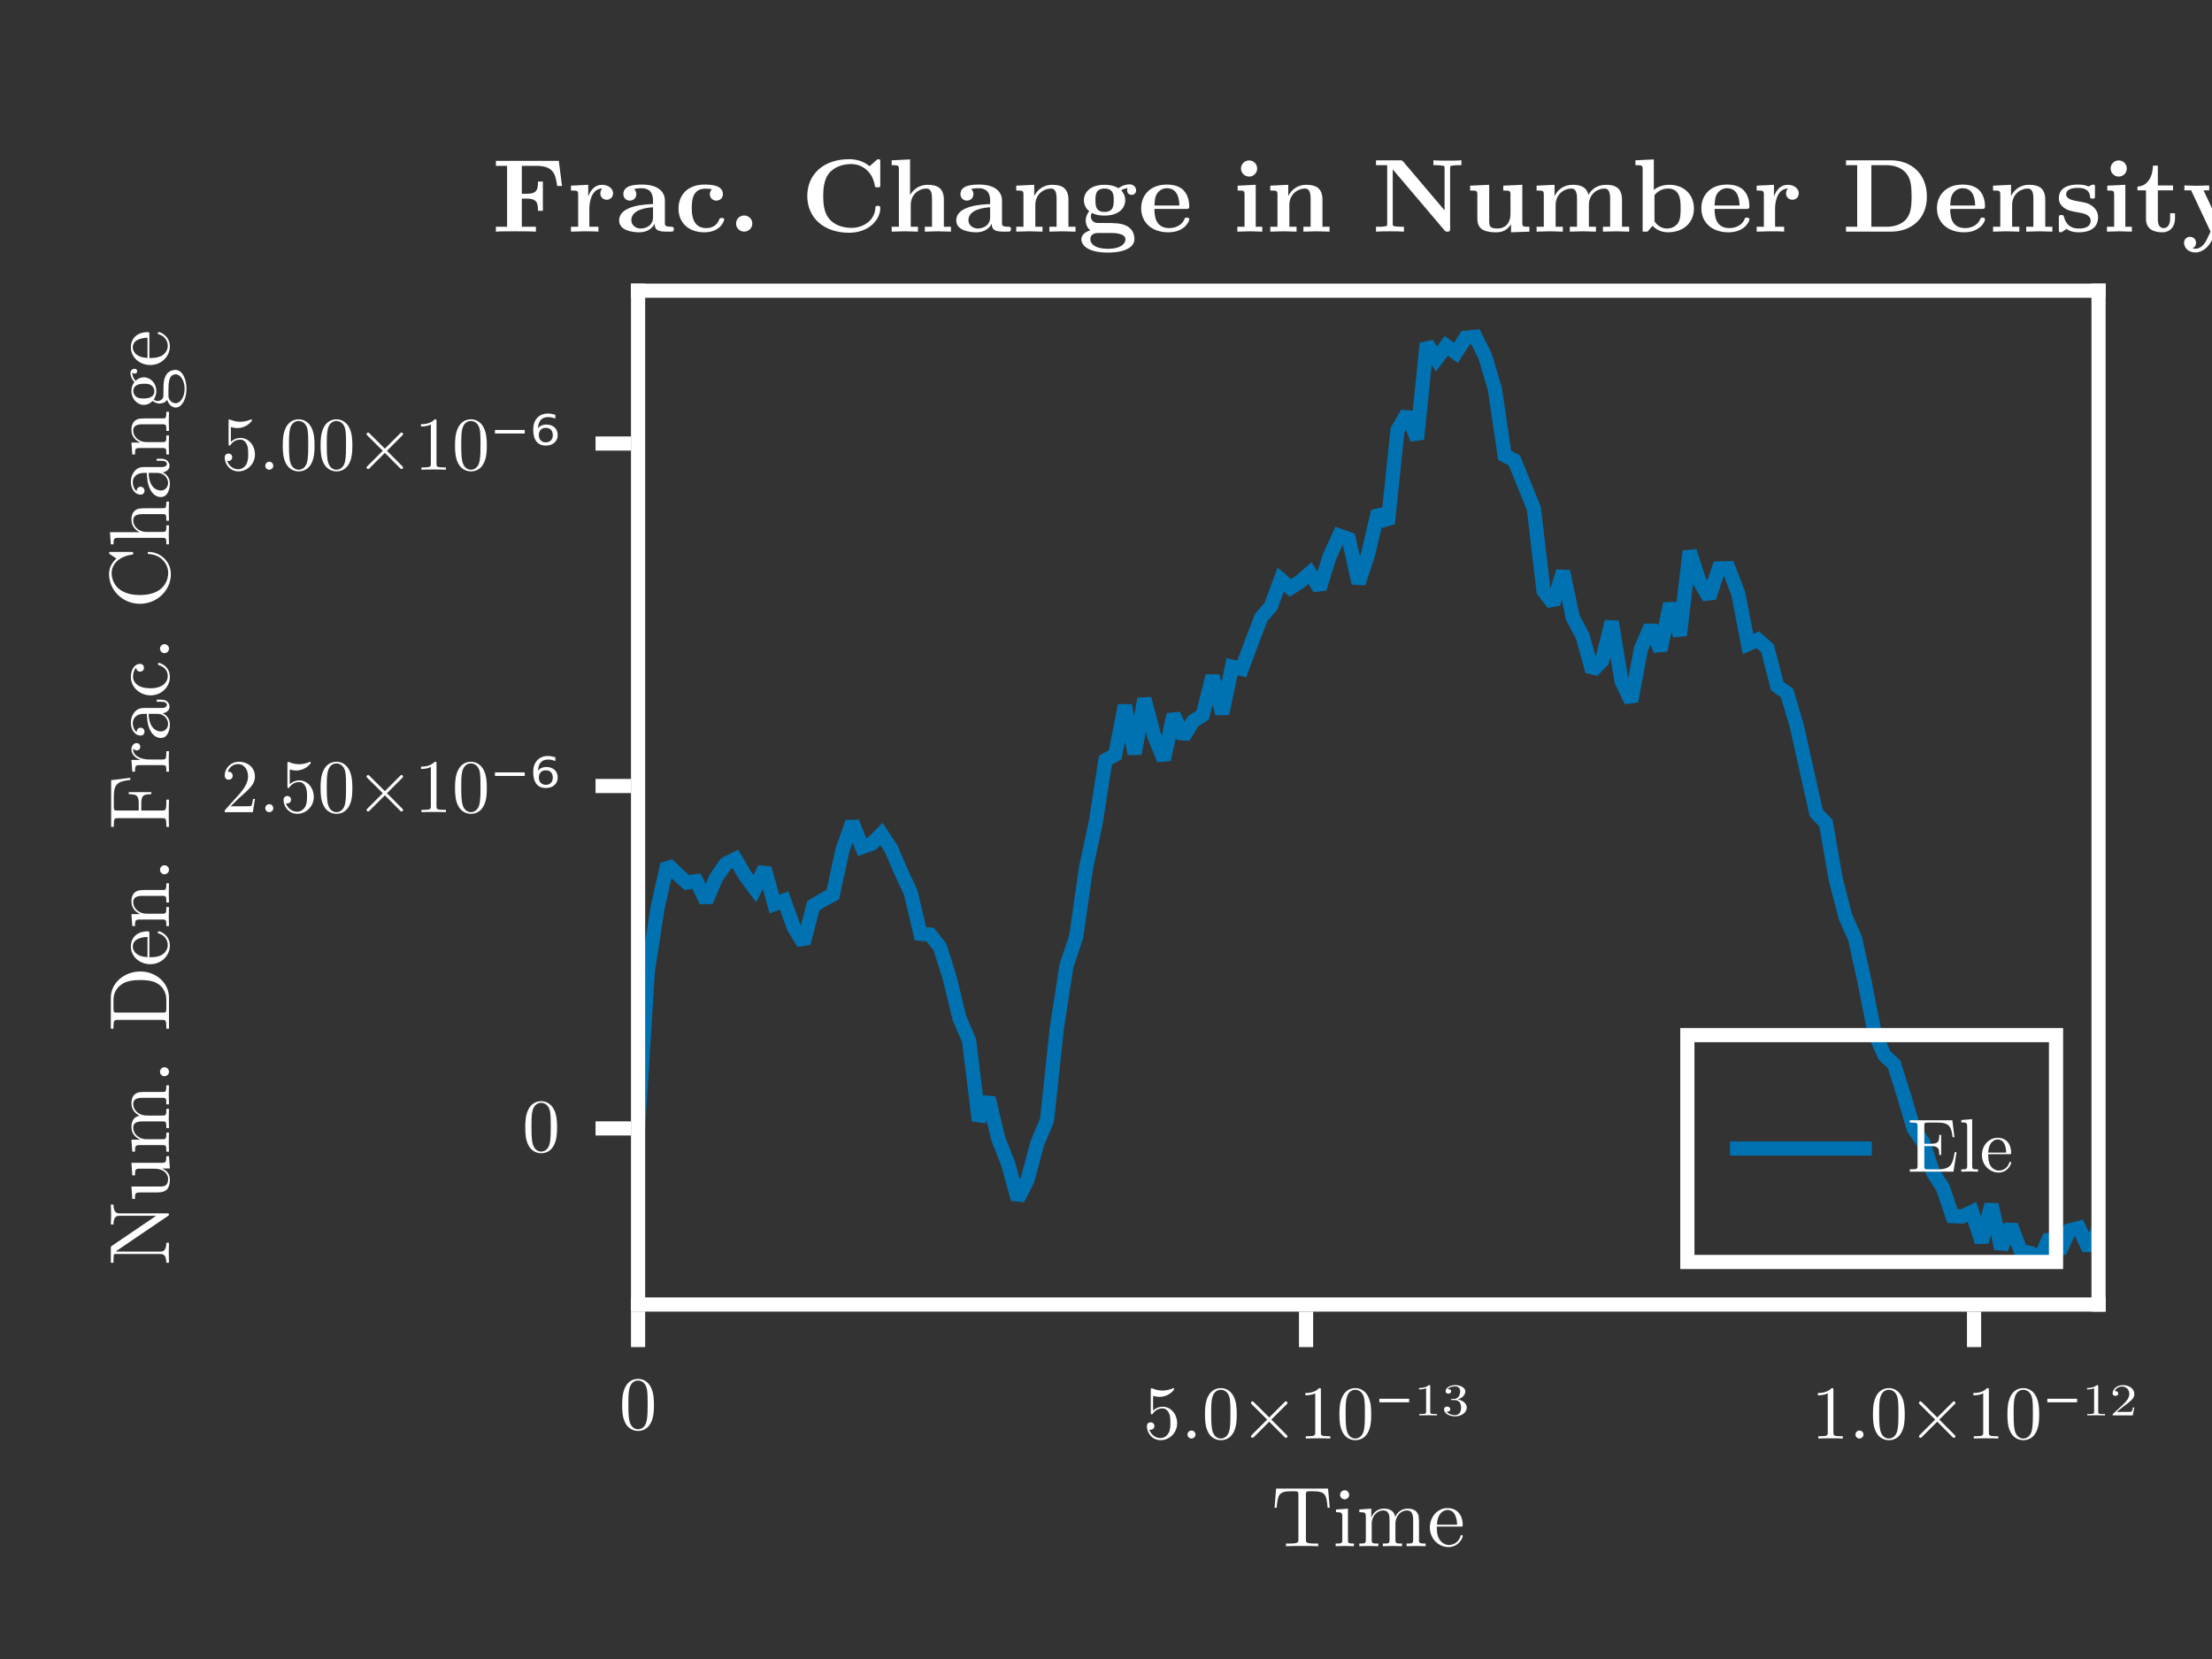 <?xml version="1.0" encoding="UTF-8"?>
<svg xmlns="http://www.w3.org/2000/svg" xmlns:xlink="http://www.w3.org/1999/xlink" width="312" height="234" viewBox="0 0 312 234">
<rect x="0" y="0" width="312" height="234" fill="#333333" stroke="none"/>
<defs>
<g>
<g id="glyph-0-0-a768a0fd">
<path d="M 8.219 -5.422 L 7.984 -8.125 L 0.656 -8.125 L 0.438 -5.422 L 0.734 -5.422 C 0.906 -7.359 1.078 -7.75 2.891 -7.75 C 3.109 -7.75 3.422 -7.75 3.547 -7.734 C 3.797 -7.688 3.797 -7.547 3.797 -7.266 L 3.797 -0.953 C 3.797 -0.547 3.797 -0.375 2.531 -0.375 L 2.047 -0.375 L 2.047 0 C 2.547 -0.031 3.766 -0.031 4.312 -0.031 C 4.875 -0.031 6.109 -0.031 6.594 0 L 6.594 -0.375 L 6.125 -0.375 C 4.859 -0.375 4.859 -0.547 4.859 -0.953 L 4.859 -7.266 C 4.859 -7.516 4.859 -7.688 5.078 -7.734 C 5.203 -7.75 5.531 -7.75 5.766 -7.75 C 7.578 -7.75 7.75 -7.359 7.922 -5.422 Z M 8.219 -5.422 "/>
</g>
<g id="glyph-0-1-a768a0fd">
<path d="M 4.984 -1.422 C 4.984 -1.547 4.891 -1.578 4.828 -1.578 C 4.719 -1.578 4.688 -1.5 4.672 -1.406 C 4.25 -0.172 3.172 -0.172 3.047 -0.172 C 2.453 -0.172 1.969 -0.531 1.688 -0.969 C 1.328 -1.547 1.328 -2.344 1.328 -2.766 L 4.688 -2.766 C 4.938 -2.766 4.984 -2.766 4.984 -3.031 C 4.984 -4.219 4.328 -5.375 2.828 -5.375 C 1.438 -5.375 0.344 -4.141 0.344 -2.641 C 0.344 -1.031 1.594 0.125 2.969 0.125 C 4.438 0.125 4.984 -1.203 4.984 -1.422 Z M 4.188 -3.031 L 1.344 -3.031 C 1.422 -4.812 2.422 -5.109 2.828 -5.109 C 4.062 -5.109 4.188 -3.484 4.188 -3.031 Z M 4.188 -3.031 "/>
</g>
<g id="glyph-1-0-a768a0fd">
<path d="M 2.969 0 L 2.969 -0.375 C 2.172 -0.375 2.125 -0.438 2.125 -0.906 L 2.125 -5.297 L 0.438 -5.172 L 0.438 -4.797 C 1.219 -4.797 1.328 -4.734 1.328 -4.141 L 1.328 -0.906 C 1.328 -0.375 1.203 -0.375 0.391 -0.375 L 0.391 0 L 1.719 -0.031 C 2.141 -0.031 2.562 -0.016 2.969 0 Z M 2.297 -7.25 C 2.297 -7.578 2.031 -7.891 1.672 -7.891 C 1.266 -7.891 1.016 -7.547 1.016 -7.25 C 1.016 -6.922 1.297 -6.609 1.656 -6.609 C 2.062 -6.609 2.297 -6.953 2.297 -7.25 Z M 2.297 -7.25 "/>
</g>
<g id="glyph-2-0-a768a0fd">
<path d="M 9.75 0 L 9.75 -0.375 C 9.125 -0.375 8.828 -0.375 8.812 -0.734 L 8.812 -3.031 C 8.812 -4.062 8.812 -4.422 8.453 -4.859 C 8.281 -5.062 7.891 -5.297 7.188 -5.297 C 6.188 -5.297 5.656 -4.578 5.453 -4.125 C 5.281 -5.172 4.391 -5.297 3.859 -5.297 C 2.969 -5.297 2.406 -4.781 2.078 -4.047 L 2.078 -5.297 L 0.391 -5.172 L 0.391 -4.797 C 1.219 -4.797 1.312 -4.719 1.312 -4.125 L 1.312 -0.906 C 1.312 -0.375 1.188 -0.375 0.391 -0.375 L 0.391 0 L 1.734 -0.031 L 3.078 0 L 3.078 -0.375 C 2.281 -0.375 2.141 -0.375 2.141 -0.906 L 2.141 -3.125 C 2.141 -4.375 3 -5.047 3.766 -5.047 C 4.531 -5.047 4.656 -4.391 4.656 -3.703 L 4.656 -0.906 C 4.656 -0.375 4.531 -0.375 3.719 -0.375 L 3.719 0 L 5.078 -0.031 L 6.422 0 L 6.422 -0.375 C 5.609 -0.375 5.484 -0.375 5.484 -0.906 L 5.484 -3.125 C 5.484 -4.375 6.344 -5.047 7.109 -5.047 C 7.859 -5.047 7.984 -4.391 7.984 -3.703 L 7.984 -0.906 C 7.984 -0.375 7.859 -0.375 7.062 -0.375 L 7.062 0 L 8.406 -0.031 Z M 9.75 0 "/>
</g>
<g id="glyph-3-0-a768a0fd">
<path d="M 4.906 -3.422 C 4.906 -4.266 4.859 -5.125 4.484 -5.906 C 3.984 -6.938 3.109 -7.109 2.672 -7.109 C 2.031 -7.109 1.25 -6.828 0.812 -5.844 C 0.469 -5.094 0.422 -4.266 0.422 -3.422 C 0.422 -2.609 0.453 -1.656 0.891 -0.844 C 1.359 0.016 2.141 0.234 2.656 0.234 C 3.234 0.234 4.047 0.016 4.516 -1 C 4.859 -1.734 4.906 -2.578 4.906 -3.422 Z M 4.016 -3.547 C 4.016 -2.75 4.016 -2.016 3.906 -1.328 C 3.75 -0.312 3.141 0 2.656 0 C 2.234 0 1.609 -0.266 1.422 -1.297 C 1.297 -1.938 1.297 -2.906 1.297 -3.547 C 1.297 -4.219 1.297 -4.938 1.391 -5.5 C 1.594 -6.781 2.391 -6.875 2.656 -6.875 C 3.016 -6.875 3.719 -6.688 3.922 -5.625 C 4.016 -5.031 4.016 -4.219 4.016 -3.547 Z M 4.016 -3.547 "/>
</g>
<g id="glyph-4-0-a768a0fd">
<path d="M 4.797 -2.141 C 4.797 -3.422 3.922 -4.484 2.766 -4.484 C 2.25 -4.484 1.797 -4.312 1.406 -3.938 L 1.406 -6.016 C 1.625 -5.953 1.969 -5.875 2.312 -5.875 C 3.625 -5.875 4.375 -6.844 4.375 -6.984 C 4.375 -7.047 4.344 -7.109 4.266 -7.109 C 4.266 -7.109 4.234 -7.109 4.188 -7.078 C 3.969 -6.984 3.453 -6.766 2.734 -6.766 C 2.312 -6.766 1.812 -6.844 1.312 -7.062 C 1.234 -7.094 1.188 -7.094 1.188 -7.094 C 1.078 -7.094 1.078 -7.016 1.078 -6.844 L 1.078 -3.688 C 1.078 -3.484 1.078 -3.406 1.234 -3.406 C 1.297 -3.406 1.328 -3.438 1.359 -3.5 C 1.484 -3.672 1.875 -4.25 2.75 -4.25 C 3.297 -4.25 3.562 -3.75 3.656 -3.562 C 3.828 -3.172 3.844 -2.75 3.844 -2.219 C 3.844 -1.844 3.844 -1.203 3.578 -0.75 C 3.328 -0.344 2.938 -0.062 2.438 -0.062 C 1.672 -0.062 1.062 -0.625 0.875 -1.266 C 0.906 -1.25 0.938 -1.234 1.062 -1.234 C 1.406 -1.234 1.594 -1.5 1.594 -1.766 C 1.594 -2.016 1.406 -2.281 1.062 -2.281 C 0.906 -2.281 0.531 -2.203 0.531 -1.719 C 0.531 -0.797 1.266 0.234 2.469 0.234 C 3.703 0.234 4.797 -0.797 4.797 -2.141 Z M 4.797 -2.141 "/>
</g>
<g id="glyph-4-1-a768a0fd">
<path d="M 4.906 -3.422 C 4.906 -4.266 4.859 -5.125 4.484 -5.906 C 3.984 -6.938 3.109 -7.109 2.672 -7.109 C 2.031 -7.109 1.25 -6.828 0.812 -5.844 C 0.469 -5.094 0.422 -4.266 0.422 -3.422 C 0.422 -2.609 0.453 -1.656 0.891 -0.844 C 1.359 0.016 2.141 0.234 2.656 0.234 C 3.234 0.234 4.047 0.016 4.516 -1 C 4.859 -1.734 4.906 -2.578 4.906 -3.422 Z M 4.016 -3.547 C 4.016 -2.75 4.016 -2.016 3.906 -1.328 C 3.75 -0.312 3.141 0 2.656 0 C 2.234 0 1.609 -0.266 1.422 -1.297 C 1.297 -1.938 1.297 -2.906 1.297 -3.547 C 1.297 -4.219 1.297 -4.938 1.391 -5.5 C 1.594 -6.781 2.391 -6.875 2.656 -6.875 C 3.016 -6.875 3.719 -6.688 3.922 -5.625 C 4.016 -5.031 4.016 -4.219 4.016 -3.547 Z M 4.016 -3.547 "/>
</g>
<g id="glyph-4-2-a768a0fd">
<path d="M 6.656 -0.156 C 6.75 -0.234 6.75 -0.375 6.656 -0.453 L 4.453 -2.672 L 6.656 -4.875 C 6.75 -4.969 6.75 -5.094 6.656 -5.172 C 6.578 -5.266 6.453 -5.266 6.359 -5.172 L 4.156 -2.969 L 1.938 -5.172 C 1.859 -5.266 1.719 -5.266 1.641 -5.172 C 1.562 -5.094 1.562 -4.969 1.641 -4.875 L 3.859 -2.672 L 1.641 -0.453 C 1.562 -0.375 1.562 -0.234 1.641 -0.156 C 1.719 -0.078 1.859 -0.078 1.938 -0.156 L 4.156 -2.375 L 6.359 -0.156 C 6.453 -0.078 6.578 -0.078 6.656 -0.156 Z M 6.656 -0.156 "/>
</g>
<g id="glyph-4-3-a768a0fd">
<path d="M 3.219 -3.266 L 3.219 -3.453 L 2.984 -3.453 C 2.281 -3.453 2.266 -3.531 2.266 -3.766 L 2.266 -7.359 C 2.266 -7.516 2.266 -7.531 2.078 -7.531 C 1.594 -7.125 0.922 -7.125 0.688 -7.125 L 0.688 -6.922 C 0.828 -6.922 1.297 -6.922 1.688 -7.094 L 1.688 -3.766 C 1.688 -3.547 1.672 -3.453 0.969 -3.453 L 0.719 -3.453 L 0.719 -3.266 C 1 -3.281 1.672 -3.281 1.969 -3.281 C 2.281 -3.281 2.953 -3.281 3.219 -3.266 Z M 3.219 -3.266 "/>
</g>
<g id="glyph-5-0-a768a0fd">
<path d="M 2.047 -0.562 C 2.047 -0.875 1.797 -1.125 1.484 -1.125 C 1.172 -1.125 0.922 -0.875 0.922 -0.562 C 0.922 -0.25 1.172 0 1.484 0 C 1.797 0 2.047 -0.25 2.047 -0.562 Z M 2.047 -0.562 "/>
</g>
<g id="glyph-5-1-a768a0fd">
<path d="M 4.469 0 L 4.469 -0.328 L 4.125 -0.328 C 3.172 -0.328 3.141 -0.453 3.141 -0.844 L 3.141 -6.828 C 3.141 -7.094 3.141 -7.109 2.891 -7.109 C 2.234 -6.422 1.297 -6.422 0.953 -6.422 L 0.953 -6.094 C 1.156 -6.094 1.797 -6.094 2.344 -6.375 L 2.344 -0.844 C 2.344 -0.453 2.312 -0.328 1.359 -0.328 L 1.016 -0.328 L 1.016 0 C 1.391 -0.031 2.312 -0.031 2.75 -0.031 C 3.172 -0.031 4.094 -0.031 4.469 0 Z M 4.469 0 "/>
</g>
<g id="glyph-6-0-a768a0fd">
<path d="M 4.906 -3.422 C 4.906 -4.266 4.859 -5.125 4.484 -5.906 C 3.984 -6.938 3.109 -7.109 2.672 -7.109 C 2.031 -7.109 1.25 -6.828 0.812 -5.844 C 0.469 -5.094 0.422 -4.266 0.422 -3.422 C 0.422 -2.609 0.453 -1.656 0.891 -0.844 C 1.359 0.016 2.141 0.234 2.656 0.234 C 3.234 0.234 4.047 0.016 4.516 -1 C 4.859 -1.734 4.906 -2.578 4.906 -3.422 Z M 4.016 -3.547 C 4.016 -2.75 4.016 -2.016 3.906 -1.328 C 3.75 -0.312 3.141 0 2.656 0 C 2.234 0 1.609 -0.266 1.422 -1.297 C 1.297 -1.938 1.297 -2.906 1.297 -3.547 C 1.297 -4.219 1.297 -4.938 1.391 -5.5 C 1.594 -6.781 2.391 -6.875 2.656 -6.875 C 3.016 -6.875 3.719 -6.688 3.922 -5.625 C 4.016 -5.031 4.016 -4.219 4.016 -3.547 Z M 4.016 -3.547 "/>
</g>
<g id="glyph-6-1-a768a0fd">
<path d="M 3.516 -4.359 C 3.516 -4.891 3.031 -5.375 2.234 -5.516 C 2.859 -5.688 3.312 -6.141 3.312 -6.656 C 3.312 -7.172 2.625 -7.531 1.891 -7.531 C 1.109 -7.531 0.531 -7.141 0.531 -6.656 C 0.531 -6.453 0.703 -6.328 0.922 -6.328 C 1.156 -6.328 1.312 -6.469 1.312 -6.656 C 1.312 -6.969 0.953 -6.969 0.828 -6.969 C 1.078 -7.281 1.578 -7.359 1.859 -7.359 C 2.172 -7.359 2.594 -7.219 2.594 -6.656 C 2.594 -6.578 2.578 -6.203 2.375 -5.922 C 2.156 -5.609 1.891 -5.594 1.703 -5.594 C 1.625 -5.578 1.453 -5.578 1.391 -5.578 C 1.328 -5.562 1.281 -5.562 1.281 -5.5 C 1.281 -5.422 1.328 -5.422 1.469 -5.422 L 1.797 -5.422 C 2.438 -5.422 2.719 -4.984 2.719 -4.359 C 2.719 -3.484 2.188 -3.297 1.859 -3.297 C 1.531 -3.297 0.953 -3.422 0.672 -3.781 C 0.953 -3.75 1.188 -3.891 1.188 -4.141 C 1.188 -4.375 0.969 -4.5 0.75 -4.5 C 0.562 -4.5 0.312 -4.406 0.312 -4.125 C 0.312 -3.547 1.031 -3.125 1.875 -3.125 C 2.812 -3.125 3.516 -3.703 3.516 -4.359 Z M 3.516 -4.359 "/>
</g>
<g id="glyph-6-2-a768a0fd">
<path d="M 4.469 0 L 4.469 -0.328 L 4.125 -0.328 C 3.172 -0.328 3.141 -0.453 3.141 -0.844 L 3.141 -6.828 C 3.141 -7.094 3.141 -7.109 2.891 -7.109 C 2.234 -6.422 1.297 -6.422 0.953 -6.422 L 0.953 -6.094 C 1.156 -6.094 1.797 -6.094 2.344 -6.375 L 2.344 -0.844 C 2.344 -0.453 2.312 -0.328 1.359 -0.328 L 1.016 -0.328 L 1.016 0 C 1.391 -0.031 2.312 -0.031 2.75 -0.031 C 3.172 -0.031 4.094 -0.031 4.469 0 Z M 4.469 0 "/>
</g>
<g id="glyph-6-3-a768a0fd">
<path d="M 2.047 -0.562 C 2.047 -0.875 1.797 -1.125 1.484 -1.125 C 1.172 -1.125 0.922 -0.875 0.922 -0.562 C 0.922 -0.25 1.172 0 1.484 0 C 1.797 0 2.047 -0.25 2.047 -0.562 Z M 2.047 -0.562 "/>
</g>
<g id="glyph-6-4-a768a0fd">
<path d="M 6.656 -0.156 C 6.75 -0.234 6.75 -0.375 6.656 -0.453 L 4.453 -2.672 L 6.656 -4.875 C 6.75 -4.969 6.75 -5.094 6.656 -5.172 C 6.578 -5.266 6.453 -5.266 6.359 -5.172 L 4.156 -2.969 L 1.938 -5.172 C 1.859 -5.266 1.719 -5.266 1.641 -5.172 C 1.562 -5.094 1.562 -4.969 1.641 -4.875 L 3.859 -2.672 L 1.641 -0.453 C 1.562 -0.375 1.562 -0.234 1.641 -0.156 C 1.719 -0.078 1.859 -0.078 1.938 -0.156 L 4.156 -2.375 L 6.359 -0.156 C 6.453 -0.078 6.578 -0.078 6.656 -0.156 Z M 6.656 -0.156 "/>
</g>
<g id="glyph-6-5-a768a0fd">
<path d="M 3.219 -3.266 L 3.219 -3.453 L 2.984 -3.453 C 2.281 -3.453 2.266 -3.531 2.266 -3.766 L 2.266 -7.359 C 2.266 -7.516 2.266 -7.531 2.078 -7.531 C 1.594 -7.125 0.922 -7.125 0.688 -7.125 L 0.688 -6.922 C 0.828 -6.922 1.297 -6.922 1.688 -7.094 L 1.688 -3.766 C 1.688 -3.547 1.672 -3.453 0.969 -3.453 L 0.719 -3.453 L 0.719 -3.266 C 1 -3.281 1.672 -3.281 1.969 -3.281 C 2.281 -3.281 2.953 -3.281 3.219 -3.266 Z M 3.219 -3.266 "/>
</g>
<g id="glyph-6-6-a768a0fd">
<path d="M 3.453 -4.375 L 3.25 -4.375 C 3.219 -4.188 3.172 -3.906 3.078 -3.812 C 3.031 -3.75 2.531 -3.75 2.359 -3.75 L 0.969 -3.75 L 1.797 -4.422 C 2.984 -5.297 3.453 -5.641 3.453 -6.281 C 3.453 -7.016 2.75 -7.531 1.828 -7.531 C 0.953 -7.531 0.391 -6.938 0.391 -6.375 C 0.391 -6.016 0.766 -6.016 0.797 -6.016 C 0.922 -6.016 1.188 -6.078 1.188 -6.344 C 1.188 -6.516 1.062 -6.688 0.781 -6.688 L 0.688 -6.688 C 0.859 -7.094 1.281 -7.328 1.719 -7.328 C 2.422 -7.328 2.75 -6.812 2.75 -6.281 C 2.75 -5.781 2.375 -5.266 1.938 -4.859 L 0.469 -3.5 C 0.391 -3.422 0.391 -3.422 0.391 -3.266 L 3.234 -3.266 Z M 3.453 -4.375 "/>
</g>
<g id="glyph-7-0-a768a0fd">
<path d="M 0.719 -5.609 L 4.922 -5.609 L 4.922 -5.109 L 0.719 -5.109 Z M 0.719 -5.609 "/>
</g>
<g id="glyph-8-0-a768a0fd">
<path d="M 0.719 -5.609 L 4.922 -5.609 L 4.922 -5.109 L 0.719 -5.109 Z M 0.719 -5.609 "/>
</g>
<g id="glyph-9-0-a768a0fd">
<path d="M -7.828 -8.594 L -8.203 -8.594 L -8.156 -7.188 L -8.203 -5.781 L -7.828 -5.781 C -7.828 -7.016 -7.266 -7.016 -6.938 -7.016 L -1.812 -7.016 L -8.047 -2.781 C -8.188 -2.672 -8.203 -2.656 -8.203 -2.438 L -8.203 -0.391 L -7.828 -0.391 L -7.828 -0.75 C -7.828 -0.922 -7.812 -1.156 -7.797 -1.344 C -7.766 -1.625 -7.75 -1.625 -7.531 -1.625 L -1.266 -1.625 C -0.938 -1.625 -0.375 -1.625 -0.375 -0.391 L 0 -0.391 L -0.031 -1.797 L 0 -3.203 L -0.375 -3.203 C -0.375 -1.969 -0.938 -1.969 -1.266 -1.969 L -7.5 -1.969 C -7.438 -2.031 -7.422 -2.047 -7.359 -2.094 L -0.156 -6.984 C -0.016 -7.094 0 -7.109 0 -7.188 C 0 -7.359 -0.078 -7.359 -0.312 -7.359 L -6.938 -7.359 C -7.266 -7.359 -7.828 -7.359 -7.828 -8.594 Z M -7.828 -8.594 "/>
</g>
<g id="glyph-10-0-a768a0fd">
<path d="M 0 -6.422 L -0.375 -6.422 C -0.375 -5.578 -0.453 -5.484 -1.047 -5.484 L -5.297 -5.484 L -5.172 -3.719 L -4.797 -3.719 C -4.797 -4.562 -4.719 -4.656 -4.125 -4.656 L -1.984 -4.656 C -0.953 -4.656 -0.125 -4.078 -0.125 -3.203 C -0.125 -2.203 -0.703 -2.141 -1.312 -2.141 L -5.297 -2.141 L -5.172 -0.391 L -4.797 -0.391 C -4.797 -1.312 -4.766 -1.312 -3.703 -1.312 L -1.891 -1.312 C -0.953 -1.312 0.125 -1.312 0.125 -3.141 C 0.125 -3.812 -0.203 -4.344 -0.953 -4.688 L 0.125 -4.688 Z M 0 -6.422 "/>
</g>
<g id="glyph-10-1-a768a0fd">
</g>
<g id="glyph-11-0-a768a0fd">
<path d="M 0 -9.75 L -0.375 -9.75 C -0.375 -9.125 -0.375 -8.828 -0.734 -8.812 L -3.031 -8.812 C -4.062 -8.812 -4.422 -8.812 -4.859 -8.453 C -5.062 -8.281 -5.297 -7.891 -5.297 -7.188 C -5.297 -6.188 -4.578 -5.656 -4.125 -5.453 C -5.172 -5.281 -5.297 -4.391 -5.297 -3.859 C -5.297 -2.969 -4.781 -2.406 -4.047 -2.078 L -5.297 -2.078 L -5.172 -0.391 L -4.797 -0.391 C -4.797 -1.219 -4.719 -1.312 -4.125 -1.312 L -0.906 -1.312 C -0.375 -1.312 -0.375 -1.188 -0.375 -0.391 L 0 -0.391 L -0.031 -1.734 L 0 -3.078 L -0.375 -3.078 C -0.375 -2.281 -0.375 -2.141 -0.906 -2.141 L -3.125 -2.141 C -4.375 -2.141 -5.047 -3 -5.047 -3.766 C -5.047 -4.531 -4.391 -4.656 -3.703 -4.656 L -0.906 -4.656 C -0.375 -4.656 -0.375 -4.531 -0.375 -3.719 L 0 -3.719 L -0.031 -5.078 L 0 -6.422 L -0.375 -6.422 C -0.375 -5.609 -0.375 -5.484 -0.906 -5.484 L -3.125 -5.484 C -4.375 -5.484 -5.047 -6.344 -5.047 -7.109 C -5.047 -7.859 -4.391 -7.984 -3.703 -7.984 L -0.906 -7.984 C -0.375 -7.984 -0.375 -7.859 -0.375 -7.062 L 0 -7.062 L -0.031 -8.406 Z M 0 -9.75 "/>
</g>
<g id="glyph-12-0-a768a0fd">
<path d="M -0.641 -2.297 C -0.984 -2.297 -1.266 -2.016 -1.266 -1.672 C -1.266 -1.312 -0.984 -1.031 -0.641 -1.031 C -0.281 -1.031 0 -1.312 0 -1.672 C 0 -2.016 -0.281 -2.297 -0.641 -2.297 Z M -0.641 -2.297 "/>
</g>
<g id="glyph-13-0-a768a0fd">
<path d="M -4.031 -8.484 C -6.312 -8.484 -8.203 -6.859 -8.203 -4.812 L -8.203 -0.422 L -7.828 -0.422 L -7.828 -0.703 C -7.828 -1.625 -7.688 -1.656 -7.266 -1.656 L -0.938 -1.656 C -0.5 -1.656 -0.375 -1.625 -0.375 -0.703 L -0.375 -0.422 L 0 -0.422 L 0 -4.812 C 0 -6.828 -1.781 -8.484 -4.031 -8.484 Z M -4.031 -7.281 C -2.703 -7.281 -1.984 -7.062 -1.391 -6.625 C -1.062 -6.391 -0.375 -5.703 -0.375 -4.484 L -0.375 -3.281 C -0.375 -2.719 -0.453 -2.688 -0.859 -2.688 L -7.344 -2.688 C -7.734 -2.688 -7.828 -2.719 -7.828 -3.281 L -7.828 -4.469 C -7.828 -5.219 -7.562 -6.047 -6.703 -6.656 C -6 -7.172 -4.969 -7.281 -4.031 -7.281 Z M -4.031 -7.281 "/>
</g>
<g id="glyph-14-0-a768a0fd">
<path d="M -1.422 -4.984 C -1.547 -4.984 -1.578 -4.891 -1.578 -4.828 C -1.578 -4.719 -1.5 -4.688 -1.406 -4.672 C -0.172 -4.25 -0.172 -3.172 -0.172 -3.047 C -0.172 -2.453 -0.531 -1.969 -0.969 -1.688 C -1.547 -1.328 -2.344 -1.328 -2.766 -1.328 L -2.766 -4.688 C -2.766 -4.938 -2.766 -4.984 -3.031 -4.984 C -4.219 -4.984 -5.375 -4.328 -5.375 -2.828 C -5.375 -1.438 -4.141 -0.344 -2.641 -0.344 C -1.031 -0.344 0.125 -1.594 0.125 -2.969 C 0.125 -4.438 -1.203 -4.984 -1.422 -4.984 Z M -3.031 -4.188 L -3.031 -1.344 C -4.812 -1.422 -5.109 -2.422 -5.109 -2.828 C -5.109 -4.062 -3.484 -4.188 -3.031 -4.188 Z M -3.031 -4.188 "/>
</g>
<g id="glyph-15-0-a768a0fd">
<path d="M 0 -6.422 L -0.375 -6.422 C -0.375 -5.797 -0.375 -5.5 -0.734 -5.484 L -3.031 -5.484 C -4.062 -5.484 -4.422 -5.484 -4.859 -5.109 C -5.062 -4.938 -5.297 -4.547 -5.297 -3.859 C -5.297 -2.969 -4.781 -2.406 -4.047 -2.078 L -5.297 -2.078 L -5.172 -0.391 L -4.797 -0.391 C -4.797 -1.219 -4.719 -1.312 -4.125 -1.312 L -0.906 -1.312 C -0.375 -1.312 -0.375 -1.188 -0.375 -0.391 L 0 -0.391 L -0.031 -1.734 L 0 -3.078 L -0.375 -3.078 C -0.375 -2.281 -0.375 -2.141 -0.906 -2.141 L -3.125 -2.141 C -4.375 -2.141 -5.047 -3 -5.047 -3.766 C -5.047 -4.531 -4.391 -4.656 -3.703 -4.656 L -0.906 -4.656 C -0.375 -4.656 -0.375 -4.531 -0.375 -3.719 L 0 -3.719 L -0.031 -5.078 Z M 0 -6.422 "/>
</g>
<g id="glyph-16-0-a768a0fd">
<path d="M -0.641 -2.297 C -0.984 -2.297 -1.266 -2.016 -1.266 -1.672 C -1.266 -1.312 -0.984 -1.031 -0.641 -1.031 C -0.281 -1.031 0 -1.312 0 -1.672 C 0 -2.016 -0.281 -2.297 -0.641 -2.297 Z M -0.641 -2.297 "/>
</g>
<g id="glyph-17-0-a768a0fd">
</g>
<g id="glyph-18-0-a768a0fd">
<path d="M -5.453 -7.312 L -8.156 -6.984 L -8.156 -0.391 L -7.781 -0.391 L -7.781 -0.688 C -7.781 -1.609 -7.656 -1.625 -7.219 -1.625 L -0.938 -1.625 C -0.5 -1.625 -0.375 -1.609 -0.375 -0.688 L -0.375 -0.391 L 0 -0.391 C -0.031 -0.812 -0.031 -1.75 -0.031 -2.219 C -0.031 -2.719 -0.031 -3.797 0 -4.234 L -0.375 -4.234 L -0.375 -3.844 C -0.375 -2.703 -0.531 -2.703 -0.953 -2.703 L -3.906 -2.703 L -3.906 -3.734 C -3.906 -4.891 -3.516 -5 -2.5 -5 L -2.5 -5.297 L -5.672 -5.297 L -5.672 -5 C -4.672 -5 -4.266 -4.891 -4.266 -3.734 L -4.266 -2.703 L -7.312 -2.703 C -7.703 -2.703 -7.781 -2.719 -7.781 -3.281 L -7.781 -4.734 C -7.781 -6.531 -7.109 -6.828 -5.453 -7.016 Z M -5.453 -7.312 "/>
</g>
<g id="glyph-19-0-a768a0fd">
<path d="M -4.578 -4.375 C -4.953 -4.375 -5.297 -4 -5.297 -3.484 C -5.297 -2.609 -4.5 -2.172 -3.984 -2 L -5.297 -2 L -5.172 -0.344 L -4.797 -0.344 C -4.797 -1.172 -4.719 -1.266 -4.125 -1.266 L -0.906 -1.266 C -0.375 -1.266 -0.375 -1.141 -0.375 -0.344 L 0 -0.344 L -0.031 -1.703 C -0.031 -2.188 -0.031 -2.75 0 -3.234 L -0.375 -3.234 L -0.375 -2.969 C -0.375 -2.094 -0.5 -2.062 -0.938 -2.062 L -2.781 -2.062 C -3.969 -2.062 -5.047 -2.562 -5.047 -3.484 C -5.047 -3.562 -5.047 -3.594 -5.031 -3.609 C -5.016 -3.578 -4.875 -3.344 -4.562 -3.344 C -4.219 -3.344 -4.047 -3.594 -4.047 -3.859 C -4.047 -4.062 -4.188 -4.375 -4.578 -4.375 Z M -4.578 -4.375 "/>
</g>
<g id="glyph-20-0-a768a0fd">
<path d="M -1.062 -5.797 L -1.734 -5.797 L -1.734 -5.5 L -1.062 -5.5 C -0.375 -5.5 -0.297 -5.203 -0.297 -5.062 C -0.297 -4.672 -0.844 -4.625 -0.906 -4.625 L -3.297 -4.625 C -3.797 -4.625 -4.266 -4.625 -4.719 -4.188 C -5.188 -3.719 -5.375 -3.125 -5.375 -2.547 C -5.375 -1.562 -4.812 -0.734 -4.016 -0.734 C -3.656 -0.734 -3.453 -0.969 -3.453 -1.281 C -3.453 -1.625 -3.703 -1.844 -4.016 -1.844 C -4.156 -1.844 -4.547 -1.781 -4.562 -1.219 C -4.984 -1.547 -5.109 -2.141 -5.109 -2.516 C -5.109 -3.109 -4.641 -3.797 -3.578 -3.797 L -3.125 -3.797 C -3.094 -3.188 -3.062 -2.344 -2.703 -1.578 C -2.297 -0.688 -1.672 -0.391 -1.141 -0.391 C -0.172 -0.391 0.125 -1.547 0.125 -2.297 C 0.125 -3.094 -0.344 -3.641 -0.906 -3.875 C -0.438 -3.922 0.078 -4.25 0.078 -4.812 C 0.078 -5.062 -0.094 -5.797 -1.062 -5.797 Z M -1.688 -3.797 C -0.547 -3.797 -0.125 -2.922 -0.125 -2.391 C -0.125 -1.797 -0.547 -1.312 -1.156 -1.312 C -1.812 -1.312 -2.812 -1.812 -2.875 -3.797 Z M -1.688 -3.797 "/>
</g>
<g id="glyph-21-0-a768a0fd">
<path d="M -1.422 -4.984 C -1.547 -4.984 -1.547 -4.859 -1.547 -4.828 C -1.547 -4.719 -1.5 -4.688 -1.422 -4.672 C -0.312 -4.312 -0.172 -3.547 -0.172 -3.094 C -0.172 -2.453 -0.688 -1.406 -2.609 -1.406 C -4.578 -1.406 -5.078 -2.391 -5.078 -3.031 C -5.078 -3.125 -5.062 -3.891 -4.625 -4.312 C -4.594 -3.812 -4.234 -3.75 -4.078 -3.75 C -3.766 -3.75 -3.531 -3.953 -3.531 -4.297 C -3.531 -4.609 -3.734 -4.844 -4.094 -4.844 C -4.906 -4.844 -5.375 -3.938 -5.375 -3.016 C -5.375 -1.516 -4.078 -0.406 -2.594 -0.406 C -1.062 -0.406 0.125 -1.594 0.125 -2.984 C 0.125 -4.594 -1.312 -4.984 -1.422 -4.984 Z M -1.422 -4.984 "/>
</g>
<g id="glyph-22-0-a768a0fd">
</g>
<g id="glyph-23-0-a768a0fd">
<path d="M -2.797 -7.984 C -2.922 -7.984 -3 -7.984 -3 -7.828 C -3 -7.688 -2.922 -7.688 -2.812 -7.688 C -1.094 -7.578 -0.109 -6.297 -0.109 -4.984 C -0.109 -4.266 -0.516 -1.906 -4.094 -1.906 C -7.688 -1.906 -8.094 -4.25 -8.094 -4.984 C -8.094 -6.281 -7 -7.359 -5.25 -7.594 C -5.078 -7.625 -5.047 -7.625 -5.047 -7.781 C -5.047 -7.984 -5.078 -7.984 -5.328 -7.984 L -8.172 -7.984 C -8.375 -7.984 -8.453 -7.984 -8.453 -7.844 C -8.453 -7.797 -8.453 -7.75 -8.312 -7.656 L -7.422 -7.062 C -7.859 -6.609 -8.453 -6 -8.453 -4.844 C -8.453 -2.609 -6.547 -0.672 -4.109 -0.672 C -1.625 -0.672 0.266 -2.609 0.266 -4.844 C 0.266 -6.797 -1.406 -7.984 -2.797 -7.984 Z M -2.797 -7.984 "/>
</g>
<g id="glyph-24-0-a768a0fd">
<path d="M 0 -6.422 L -0.375 -6.422 C -0.375 -5.797 -0.375 -5.5 -0.734 -5.484 L -3.031 -5.484 C -4.062 -5.484 -4.422 -5.484 -4.859 -5.109 C -5.062 -4.938 -5.297 -4.547 -5.297 -3.859 C -5.297 -2.844 -4.578 -2.312 -4.156 -2.125 L -4.156 -2.109 L -8.328 -2.109 L -8.203 -0.391 L -7.828 -0.391 C -7.828 -1.219 -7.734 -1.312 -7.156 -1.312 L -0.906 -1.312 C -0.375 -1.312 -0.375 -1.188 -0.375 -0.391 L 0 -0.391 L -0.031 -1.734 L 0 -3.078 L -0.375 -3.078 C -0.375 -2.281 -0.375 -2.141 -0.906 -2.141 L -3.125 -2.141 C -4.375 -2.141 -5.047 -3 -5.047 -3.766 C -5.047 -4.531 -4.391 -4.656 -3.703 -4.656 L -0.906 -4.656 C -0.375 -4.656 -0.375 -4.531 -0.375 -3.719 L 0 -3.719 L -0.031 -5.078 Z M 0 -6.422 "/>
</g>
<g id="glyph-25-0-a768a0fd">
<path d="M -1.062 -5.797 L -1.734 -5.797 L -1.734 -5.5 L -1.062 -5.5 C -0.375 -5.5 -0.297 -5.203 -0.297 -5.062 C -0.297 -4.672 -0.844 -4.625 -0.906 -4.625 L -3.297 -4.625 C -3.797 -4.625 -4.266 -4.625 -4.719 -4.188 C -5.188 -3.719 -5.375 -3.125 -5.375 -2.547 C -5.375 -1.562 -4.812 -0.734 -4.016 -0.734 C -3.656 -0.734 -3.453 -0.969 -3.453 -1.281 C -3.453 -1.625 -3.703 -1.844 -4.016 -1.844 C -4.156 -1.844 -4.547 -1.781 -4.562 -1.219 C -4.984 -1.547 -5.109 -2.141 -5.109 -2.516 C -5.109 -3.109 -4.641 -3.797 -3.578 -3.797 L -3.125 -3.797 C -3.094 -3.188 -3.062 -2.344 -2.703 -1.578 C -2.297 -0.688 -1.672 -0.391 -1.141 -0.391 C -0.172 -0.391 0.125 -1.547 0.125 -2.297 C 0.125 -3.094 -0.344 -3.641 -0.906 -3.875 C -0.438 -3.922 0.078 -4.25 0.078 -4.812 C 0.078 -5.062 -0.094 -5.797 -1.062 -5.797 Z M -1.688 -3.797 C -0.547 -3.797 -0.125 -2.922 -0.125 -2.391 C -0.125 -1.797 -0.547 -1.312 -1.156 -1.312 C -1.812 -1.312 -2.812 -1.812 -2.875 -3.797 Z M -1.688 -3.797 "/>
</g>
<g id="glyph-26-0-a768a0fd">
<path d="M 0 -6.422 L -0.375 -6.422 C -0.375 -5.797 -0.375 -5.5 -0.734 -5.484 L -3.031 -5.484 C -4.062 -5.484 -4.422 -5.484 -4.859 -5.109 C -5.062 -4.938 -5.297 -4.547 -5.297 -3.859 C -5.297 -2.969 -4.781 -2.406 -4.047 -2.078 L -5.297 -2.078 L -5.172 -0.391 L -4.797 -0.391 C -4.797 -1.219 -4.719 -1.312 -4.125 -1.312 L -0.906 -1.312 C -0.375 -1.312 -0.375 -1.188 -0.375 -0.391 L 0 -0.391 L -0.031 -1.734 L 0 -3.078 L -0.375 -3.078 C -0.375 -2.281 -0.375 -2.141 -0.906 -2.141 L -3.125 -2.141 C -4.375 -2.141 -5.047 -3 -5.047 -3.766 C -5.047 -4.531 -4.391 -4.656 -3.703 -4.656 L -0.906 -4.656 C -0.375 -4.656 -0.375 -4.531 -0.375 -3.719 L 0 -3.719 L -0.031 -5.078 Z M 0 -6.422 "/>
</g>
<g id="glyph-27-0-a768a0fd">
<path d="M -4.844 -5.812 C -5.047 -5.812 -5.438 -5.672 -5.438 -5.203 C -5.438 -4.969 -5.359 -4.438 -4.875 -3.938 C -5.266 -3.438 -5.297 -2.922 -5.297 -2.656 C -5.297 -1.547 -4.469 -0.719 -3.547 -0.719 C -3.031 -0.719 -2.562 -0.984 -2.312 -1.281 C -2.141 -1.125 -1.734 -0.906 -1.312 -0.906 C -0.953 -0.906 -0.484 -1.062 -0.25 -1.438 C -0.047 -0.719 0.469 -0.344 0.953 -0.344 C 1.812 -0.344 2.469 -1.531 2.469 -2.984 C 2.469 -4.406 1.859 -5.656 0.922 -5.656 C 0.5 -5.656 -0.109 -5.484 -0.438 -4.875 C -0.781 -4.234 -0.781 -3.547 -0.781 -2.812 C -0.781 -2.516 -0.781 -1.984 -0.797 -1.906 C -0.844 -1.531 -1.219 -1.266 -1.594 -1.266 C -1.641 -1.266 -1.922 -1.266 -2.156 -1.469 C -1.828 -1.938 -1.781 -2.438 -1.781 -2.656 C -1.781 -3.781 -2.609 -4.609 -3.547 -4.609 C -3.984 -4.609 -4.422 -4.422 -4.703 -4.109 C -5.109 -4.547 -5.172 -4.984 -5.172 -5.203 C -5.172 -5.203 -5.172 -5.281 -5.156 -5.312 C -5.109 -5.188 -4.984 -5.125 -4.844 -5.125 C -4.625 -5.125 -4.484 -5.281 -4.484 -5.469 C -4.484 -5.594 -4.578 -5.812 -4.844 -5.812 Z M -3.547 -3.703 C -3.234 -3.703 -2.844 -3.703 -2.547 -3.516 C -2.406 -3.422 -2.062 -3.141 -2.062 -2.656 C -2.062 -1.625 -3.266 -1.625 -3.547 -1.625 C -3.859 -1.625 -4.25 -1.625 -4.547 -1.812 C -4.688 -1.906 -5.031 -2.188 -5.031 -2.656 C -5.031 -3.703 -3.828 -3.703 -3.547 -3.703 Z M 0.953 -5.031 C 1.594 -5.031 2.203 -4.172 2.203 -3 C 2.203 -1.781 1.578 -0.953 0.953 -0.953 C 0.391 -0.953 -0.047 -1.422 -0.078 -1.938 L -0.078 -2.656 C -0.078 -3.688 -0.078 -5.031 0.953 -5.031 Z M 0.953 -5.031 "/>
</g>
<g id="glyph-28-0-a768a0fd">
<path d="M -1.422 -4.984 C -1.547 -4.984 -1.578 -4.891 -1.578 -4.828 C -1.578 -4.719 -1.5 -4.688 -1.406 -4.672 C -0.172 -4.25 -0.172 -3.172 -0.172 -3.047 C -0.172 -2.453 -0.531 -1.969 -0.969 -1.688 C -1.547 -1.328 -2.344 -1.328 -2.766 -1.328 L -2.766 -4.688 C -2.766 -4.938 -2.766 -4.984 -3.031 -4.984 C -4.219 -4.984 -5.375 -4.328 -5.375 -2.828 C -5.375 -1.438 -4.141 -0.344 -2.641 -0.344 C -1.031 -0.344 0.125 -1.594 0.125 -2.969 C 0.125 -4.438 -1.203 -4.984 -1.422 -4.984 Z M -3.031 -4.188 L -3.031 -1.344 C -4.812 -1.422 -5.109 -2.422 -5.109 -2.828 C -5.109 -4.062 -3.484 -4.188 -3.031 -4.188 Z M -3.031 -4.188 "/>
</g>
<g id="glyph-29-0-a768a0fd">
<path d="M 4.906 -3.422 C 4.906 -4.266 4.859 -5.125 4.484 -5.906 C 3.984 -6.938 3.109 -7.109 2.672 -7.109 C 2.031 -7.109 1.25 -6.828 0.812 -5.844 C 0.469 -5.094 0.422 -4.266 0.422 -3.422 C 0.422 -2.609 0.453 -1.656 0.891 -0.844 C 1.359 0.016 2.141 0.234 2.656 0.234 C 3.234 0.234 4.047 0.016 4.516 -1 C 4.859 -1.734 4.906 -2.578 4.906 -3.422 Z M 4.016 -3.547 C 4.016 -2.75 4.016 -2.016 3.906 -1.328 C 3.75 -0.312 3.141 0 2.656 0 C 2.234 0 1.609 -0.266 1.422 -1.297 C 1.297 -1.938 1.297 -2.906 1.297 -3.547 C 1.297 -4.219 1.297 -4.938 1.391 -5.5 C 1.594 -6.781 2.391 -6.875 2.656 -6.875 C 3.016 -6.875 3.719 -6.688 3.922 -5.625 C 4.016 -5.031 4.016 -4.219 4.016 -3.547 Z M 4.016 -3.547 "/>
</g>
<g id="glyph-30-0-a768a0fd">
<path d="M 4.797 -1.859 L 4.531 -1.859 C 4.469 -1.531 4.391 -1.062 4.297 -0.906 C 4.219 -0.828 3.516 -0.828 3.281 -0.828 L 1.359 -0.828 L 2.484 -1.922 C 4.156 -3.391 4.797 -3.969 4.797 -5.031 C 4.797 -6.25 3.828 -7.109 2.531 -7.109 C 1.328 -7.109 0.531 -6.125 0.531 -5.172 C 0.531 -4.578 1.062 -4.578 1.094 -4.578 C 1.281 -4.578 1.656 -4.703 1.656 -5.141 C 1.656 -5.422 1.469 -5.703 1.094 -5.703 C 1 -5.703 0.984 -5.703 0.953 -5.688 C 1.188 -6.375 1.766 -6.781 2.391 -6.781 C 3.359 -6.781 3.828 -5.906 3.828 -5.031 C 3.828 -4.188 3.281 -3.344 2.703 -2.672 L 0.656 -0.391 C 0.531 -0.281 0.531 -0.25 0.531 0 L 4.5 0 Z M 4.797 -1.859 "/>
</g>
<g id="glyph-31-0-a768a0fd">
<path d="M 2.047 -0.562 C 2.047 -0.875 1.797 -1.125 1.484 -1.125 C 1.172 -1.125 0.922 -0.875 0.922 -0.562 C 0.922 -0.25 1.172 0 1.484 0 C 1.797 0 2.047 -0.25 2.047 -0.562 Z M 2.047 -0.562 "/>
</g>
<g id="glyph-31-1-a768a0fd">
<path d="M 4.906 -3.422 C 4.906 -4.266 4.859 -5.125 4.484 -5.906 C 3.984 -6.938 3.109 -7.109 2.672 -7.109 C 2.031 -7.109 1.25 -6.828 0.812 -5.844 C 0.469 -5.094 0.422 -4.266 0.422 -3.422 C 0.422 -2.609 0.453 -1.656 0.891 -0.844 C 1.359 0.016 2.141 0.234 2.656 0.234 C 3.234 0.234 4.047 0.016 4.516 -1 C 4.859 -1.734 4.906 -2.578 4.906 -3.422 Z M 4.016 -3.547 C 4.016 -2.75 4.016 -2.016 3.906 -1.328 C 3.75 -0.312 3.141 0 2.656 0 C 2.234 0 1.609 -0.266 1.422 -1.297 C 1.297 -1.938 1.297 -2.906 1.297 -3.547 C 1.297 -4.219 1.297 -4.938 1.391 -5.5 C 1.594 -6.781 2.391 -6.875 2.656 -6.875 C 3.016 -6.875 3.719 -6.688 3.922 -5.625 C 4.016 -5.031 4.016 -4.219 4.016 -3.547 Z M 4.016 -3.547 "/>
</g>
<g id="glyph-32-0-a768a0fd">
<path d="M 4.797 -2.141 C 4.797 -3.422 3.922 -4.484 2.766 -4.484 C 2.25 -4.484 1.797 -4.312 1.406 -3.938 L 1.406 -6.016 C 1.625 -5.953 1.969 -5.875 2.312 -5.875 C 3.625 -5.875 4.375 -6.844 4.375 -6.984 C 4.375 -7.047 4.344 -7.109 4.266 -7.109 C 4.266 -7.109 4.234 -7.109 4.188 -7.078 C 3.969 -6.984 3.453 -6.766 2.734 -6.766 C 2.312 -6.766 1.812 -6.844 1.312 -7.062 C 1.234 -7.094 1.188 -7.094 1.188 -7.094 C 1.078 -7.094 1.078 -7.016 1.078 -6.844 L 1.078 -3.688 C 1.078 -3.484 1.078 -3.406 1.234 -3.406 C 1.297 -3.406 1.328 -3.438 1.359 -3.5 C 1.484 -3.672 1.875 -4.25 2.75 -4.25 C 3.297 -4.25 3.562 -3.75 3.656 -3.562 C 3.828 -3.172 3.844 -2.75 3.844 -2.219 C 3.844 -1.844 3.844 -1.203 3.578 -0.75 C 3.328 -0.344 2.938 -0.062 2.438 -0.062 C 1.672 -0.062 1.062 -0.625 0.875 -1.266 C 0.906 -1.25 0.938 -1.234 1.062 -1.234 C 1.406 -1.234 1.594 -1.5 1.594 -1.766 C 1.594 -2.016 1.406 -2.281 1.062 -2.281 C 0.906 -2.281 0.531 -2.203 0.531 -1.719 C 0.531 -0.797 1.266 0.234 2.469 0.234 C 3.703 0.234 4.797 -0.797 4.797 -2.141 Z M 4.797 -2.141 "/>
</g>
<g id="glyph-32-1-a768a0fd">
<path d="M 6.656 -0.156 C 6.75 -0.234 6.75 -0.375 6.656 -0.453 L 4.453 -2.672 L 6.656 -4.875 C 6.75 -4.969 6.75 -5.094 6.656 -5.172 C 6.578 -5.266 6.453 -5.266 6.359 -5.172 L 4.156 -2.969 L 1.938 -5.172 C 1.859 -5.266 1.719 -5.266 1.641 -5.172 C 1.562 -5.094 1.562 -4.969 1.641 -4.875 L 3.859 -2.672 L 1.641 -0.453 C 1.562 -0.375 1.562 -0.234 1.641 -0.156 C 1.719 -0.078 1.859 -0.078 1.938 -0.156 L 4.156 -2.375 L 6.359 -0.156 C 6.453 -0.078 6.578 -0.078 6.656 -0.156 Z M 6.656 -0.156 "/>
</g>
<g id="glyph-33-0-a768a0fd">
<path d="M 4.906 -3.422 C 4.906 -4.266 4.859 -5.125 4.484 -5.906 C 3.984 -6.938 3.109 -7.109 2.672 -7.109 C 2.031 -7.109 1.25 -6.828 0.812 -5.844 C 0.469 -5.094 0.422 -4.266 0.422 -3.422 C 0.422 -2.609 0.453 -1.656 0.891 -0.844 C 1.359 0.016 2.141 0.234 2.656 0.234 C 3.234 0.234 4.047 0.016 4.516 -1 C 4.859 -1.734 4.906 -2.578 4.906 -3.422 Z M 4.016 -3.547 C 4.016 -2.75 4.016 -2.016 3.906 -1.328 C 3.75 -0.312 3.141 0 2.656 0 C 2.234 0 1.609 -0.266 1.422 -1.297 C 1.297 -1.938 1.297 -2.906 1.297 -3.547 C 1.297 -4.219 1.297 -4.938 1.391 -5.5 C 1.594 -6.781 2.391 -6.875 2.656 -6.875 C 3.016 -6.875 3.719 -6.688 3.922 -5.625 C 4.016 -5.031 4.016 -4.219 4.016 -3.547 Z M 4.016 -3.547 "/>
</g>
<g id="glyph-34-0-a768a0fd">
<path d="M 4.469 0 L 4.469 -0.328 L 4.125 -0.328 C 3.172 -0.328 3.141 -0.453 3.141 -0.844 L 3.141 -6.828 C 3.141 -7.094 3.141 -7.109 2.891 -7.109 C 2.234 -6.422 1.297 -6.422 0.953 -6.422 L 0.953 -6.094 C 1.156 -6.094 1.797 -6.094 2.344 -6.375 L 2.344 -0.844 C 2.344 -0.453 2.312 -0.328 1.359 -0.328 L 1.016 -0.328 L 1.016 0 C 1.391 -0.031 2.312 -0.031 2.75 -0.031 C 3.172 -0.031 4.094 -0.031 4.469 0 Z M 4.469 0 "/>
</g>
<g id="glyph-35-0-a768a0fd">
<path d="M 0.719 -5.609 L 4.922 -5.609 L 4.922 -5.109 L 0.719 -5.109 Z M 0.719 -5.609 "/>
</g>
<g id="glyph-35-1-a768a0fd">
<path d="M 2.266 -5.906 C 1.961 -5.906 1.723 -5.816 1.547 -5.641 C 1.367 -5.453 1.281 -5.195 1.281 -4.875 C 1.281 -4.562 1.367 -4.316 1.547 -4.141 C 1.723 -3.953 1.961 -3.859 2.266 -3.859 C 2.566 -3.859 2.805 -3.953 2.984 -4.141 C 3.16 -4.316 3.25 -4.562 3.25 -4.875 C 3.25 -5.195 3.16 -5.453 2.984 -5.641 C 2.805 -5.816 2.566 -5.906 2.266 -5.906 Z M 3.609 -7.75 L 3.609 -7.219 C 3.441 -7.281 3.27 -7.332 3.094 -7.375 C 2.914 -7.406 2.742 -7.422 2.578 -7.422 C 2.129 -7.422 1.789 -7.289 1.562 -7.031 C 1.32 -6.77 1.188 -6.375 1.156 -5.844 C 1.281 -6.008 1.441 -6.141 1.641 -6.234 C 1.848 -6.328 2.066 -6.375 2.297 -6.375 C 2.805 -6.375 3.207 -6.238 3.5 -5.969 C 3.789 -5.707 3.938 -5.344 3.938 -4.875 C 3.938 -4.438 3.781 -4.082 3.469 -3.812 C 3.164 -3.539 2.766 -3.406 2.266 -3.406 C 1.68 -3.406 1.238 -3.598 0.938 -3.984 C 0.633 -4.367 0.484 -4.93 0.484 -5.672 C 0.484 -6.359 0.672 -6.906 1.047 -7.312 C 1.422 -7.719 1.922 -7.922 2.547 -7.922 C 2.723 -7.922 2.895 -7.906 3.062 -7.875 C 3.238 -7.844 3.422 -7.801 3.609 -7.75 Z M 3.609 -7.75 "/>
</g>
<g id="glyph-36-0-a768a0fd">
<path d="M 4.797 -2.141 C 4.797 -3.422 3.922 -4.484 2.766 -4.484 C 2.25 -4.484 1.797 -4.312 1.406 -3.938 L 1.406 -6.016 C 1.625 -5.953 1.969 -5.875 2.312 -5.875 C 3.625 -5.875 4.375 -6.844 4.375 -6.984 C 4.375 -7.047 4.344 -7.109 4.266 -7.109 C 4.266 -7.109 4.234 -7.109 4.188 -7.078 C 3.969 -6.984 3.453 -6.766 2.734 -6.766 C 2.312 -6.766 1.812 -6.844 1.312 -7.062 C 1.234 -7.094 1.188 -7.094 1.188 -7.094 C 1.078 -7.094 1.078 -7.016 1.078 -6.844 L 1.078 -3.688 C 1.078 -3.484 1.078 -3.406 1.234 -3.406 C 1.297 -3.406 1.328 -3.438 1.359 -3.5 C 1.484 -3.672 1.875 -4.25 2.75 -4.25 C 3.297 -4.25 3.562 -3.75 3.656 -3.562 C 3.828 -3.172 3.844 -2.75 3.844 -2.219 C 3.844 -1.844 3.844 -1.203 3.578 -0.75 C 3.328 -0.344 2.938 -0.062 2.438 -0.062 C 1.672 -0.062 1.062 -0.625 0.875 -1.266 C 0.906 -1.25 0.938 -1.234 1.062 -1.234 C 1.406 -1.234 1.594 -1.5 1.594 -1.766 C 1.594 -2.016 1.406 -2.281 1.062 -2.281 C 0.906 -2.281 0.531 -2.203 0.531 -1.719 C 0.531 -0.797 1.266 0.234 2.469 0.234 C 3.703 0.234 4.797 -0.797 4.797 -2.141 Z M 4.797 -2.141 "/>
</g>
<g id="glyph-37-0-a768a0fd">
<path d="M 2.047 -0.562 C 2.047 -0.875 1.797 -1.125 1.484 -1.125 C 1.172 -1.125 0.922 -0.875 0.922 -0.562 C 0.922 -0.25 1.172 0 1.484 0 C 1.797 0 2.047 -0.25 2.047 -0.562 Z M 2.047 -0.562 "/>
</g>
<g id="glyph-37-1-a768a0fd">
<path d="M 4.906 -3.422 C 4.906 -4.266 4.859 -5.125 4.484 -5.906 C 3.984 -6.938 3.109 -7.109 2.672 -7.109 C 2.031 -7.109 1.25 -6.828 0.812 -5.844 C 0.469 -5.094 0.422 -4.266 0.422 -3.422 C 0.422 -2.609 0.453 -1.656 0.891 -0.844 C 1.359 0.016 2.141 0.234 2.656 0.234 C 3.234 0.234 4.047 0.016 4.516 -1 C 4.859 -1.734 4.906 -2.578 4.906 -3.422 Z M 4.016 -3.547 C 4.016 -2.75 4.016 -2.016 3.906 -1.328 C 3.75 -0.312 3.141 0 2.656 0 C 2.234 0 1.609 -0.266 1.422 -1.297 C 1.297 -1.938 1.297 -2.906 1.297 -3.547 C 1.297 -4.219 1.297 -4.938 1.391 -5.5 C 1.594 -6.781 2.391 -6.875 2.656 -6.875 C 3.016 -6.875 3.719 -6.688 3.922 -5.625 C 4.016 -5.031 4.016 -4.219 4.016 -3.547 Z M 4.016 -3.547 "/>
</g>
<g id="glyph-37-2-a768a0fd">
<path d="M 6.953 -2.75 L 6.688 -2.75 C 6.422 -1.109 6.172 -0.328 4.344 -0.328 L 2.922 -0.328 C 2.422 -0.328 2.406 -0.406 2.406 -0.75 L 2.406 -3.609 L 3.359 -3.609 C 4.391 -3.609 4.516 -3.266 4.516 -2.359 L 4.781 -2.359 L 4.781 -5.188 L 4.516 -5.188 C 4.516 -4.266 4.391 -3.938 3.359 -3.938 L 2.406 -3.938 L 2.406 -6.5 C 2.406 -6.844 2.422 -6.922 2.922 -6.922 L 4.297 -6.922 C 5.938 -6.922 6.219 -6.344 6.391 -4.859 L 6.656 -4.859 L 6.359 -7.25 L 0.359 -7.25 L 0.359 -6.922 L 0.609 -6.922 C 1.438 -6.922 1.453 -6.812 1.453 -6.422 L 1.453 -0.828 C 1.453 -0.453 1.438 -0.328 0.609 -0.328 L 0.359 -0.328 L 0.359 0 L 6.516 0 Z M 6.953 -2.75 "/>
</g>
<g id="glyph-37-3-a768a0fd">
<path d="M 2.719 0 L 2.719 -0.328 C 2 -0.328 1.891 -0.328 1.891 -0.812 L 1.891 -7.406 L 0.359 -7.281 L 0.359 -6.953 C 1.094 -6.953 1.188 -6.891 1.188 -6.359 L 1.188 -0.812 C 1.188 -0.328 1.062 -0.328 0.359 -0.328 L 0.359 0 L 1.531 -0.031 Z M 2.719 0 "/>
</g>
<g id="glyph-37-4-a768a0fd">
<path d="M 4.422 -1.266 C 4.422 -1.375 4.344 -1.391 4.297 -1.391 C 4.188 -1.391 4.172 -1.328 4.156 -1.25 C 3.781 -0.156 2.812 -0.156 2.703 -0.156 C 2.172 -0.156 1.75 -0.469 1.5 -0.859 C 1.188 -1.375 1.188 -2.078 1.188 -2.469 L 4.156 -2.469 C 4.391 -2.469 4.422 -2.469 4.422 -2.688 C 4.422 -3.75 3.859 -4.781 2.516 -4.781 C 1.281 -4.781 0.297 -3.688 0.297 -2.344 C 0.297 -0.922 1.422 0.125 2.641 0.125 C 3.953 0.125 4.422 -1.062 4.422 -1.266 Z M 3.719 -2.688 L 1.188 -2.688 C 1.266 -4.281 2.156 -4.547 2.516 -4.547 C 3.625 -4.547 3.719 -3.109 3.719 -2.688 Z M 3.719 -2.688 "/>
</g>
<g id="glyph-38-0-a768a0fd">
<path d="M 4.906 -3.422 C 4.906 -4.266 4.859 -5.125 4.484 -5.906 C 3.984 -6.938 3.109 -7.109 2.672 -7.109 C 2.031 -7.109 1.25 -6.828 0.812 -5.844 C 0.469 -5.094 0.422 -4.266 0.422 -3.422 C 0.422 -2.609 0.453 -1.656 0.891 -0.844 C 1.359 0.016 2.141 0.234 2.656 0.234 C 3.234 0.234 4.047 0.016 4.516 -1 C 4.859 -1.734 4.906 -2.578 4.906 -3.422 Z M 4.016 -3.547 C 4.016 -2.75 4.016 -2.016 3.906 -1.328 C 3.75 -0.312 3.141 0 2.656 0 C 2.234 0 1.609 -0.266 1.422 -1.297 C 1.297 -1.938 1.297 -2.906 1.297 -3.547 C 1.297 -4.219 1.297 -4.938 1.391 -5.5 C 1.594 -6.781 2.391 -6.875 2.656 -6.875 C 3.016 -6.875 3.719 -6.688 3.922 -5.625 C 4.016 -5.031 4.016 -4.219 4.016 -3.547 Z M 4.016 -3.547 "/>
</g>
<g id="glyph-38-1-a768a0fd">
<path d="M 6.656 -0.156 C 6.75 -0.234 6.75 -0.375 6.656 -0.453 L 4.453 -2.672 L 6.656 -4.875 C 6.75 -4.969 6.75 -5.094 6.656 -5.172 C 6.578 -5.266 6.453 -5.266 6.359 -5.172 L 4.156 -2.969 L 1.938 -5.172 C 1.859 -5.266 1.719 -5.266 1.641 -5.172 C 1.562 -5.094 1.562 -4.969 1.641 -4.875 L 3.859 -2.672 L 1.641 -0.453 C 1.562 -0.375 1.562 -0.234 1.641 -0.156 C 1.719 -0.078 1.859 -0.078 1.938 -0.156 L 4.156 -2.375 L 6.359 -0.156 C 6.453 -0.078 6.578 -0.078 6.656 -0.156 Z M 6.656 -0.156 "/>
</g>
<g id="glyph-39-0-a768a0fd">
<path d="M 4.469 0 L 4.469 -0.328 L 4.125 -0.328 C 3.172 -0.328 3.141 -0.453 3.141 -0.844 L 3.141 -6.828 C 3.141 -7.094 3.141 -7.109 2.891 -7.109 C 2.234 -6.422 1.297 -6.422 0.953 -6.422 L 0.953 -6.094 C 1.156 -6.094 1.797 -6.094 2.344 -6.375 L 2.344 -0.844 C 2.344 -0.453 2.312 -0.328 1.359 -0.328 L 1.016 -0.328 L 1.016 0 C 1.391 -0.031 2.312 -0.031 2.75 -0.031 C 3.172 -0.031 4.094 -0.031 4.469 0 Z M 4.469 0 "/>
</g>
<g id="glyph-40-0-a768a0fd">
<path d="M 0.719 -5.609 L 4.922 -5.609 L 4.922 -5.109 L 0.719 -5.109 Z M 0.719 -5.609 "/>
</g>
<g id="glyph-40-1-a768a0fd">
<path d="M 2.266 -5.906 C 1.961 -5.906 1.723 -5.816 1.547 -5.641 C 1.367 -5.453 1.281 -5.195 1.281 -4.875 C 1.281 -4.562 1.367 -4.316 1.547 -4.141 C 1.723 -3.953 1.961 -3.859 2.266 -3.859 C 2.566 -3.859 2.805 -3.953 2.984 -4.141 C 3.16 -4.316 3.25 -4.562 3.25 -4.875 C 3.25 -5.195 3.16 -5.453 2.984 -5.641 C 2.805 -5.816 2.566 -5.906 2.266 -5.906 Z M 3.609 -7.75 L 3.609 -7.219 C 3.441 -7.281 3.27 -7.332 3.094 -7.375 C 2.914 -7.406 2.742 -7.422 2.578 -7.422 C 2.129 -7.422 1.789 -7.289 1.562 -7.031 C 1.32 -6.77 1.188 -6.375 1.156 -5.844 C 1.281 -6.008 1.441 -6.141 1.641 -6.234 C 1.848 -6.328 2.066 -6.375 2.297 -6.375 C 2.805 -6.375 3.207 -6.238 3.5 -5.969 C 3.789 -5.707 3.938 -5.344 3.938 -4.875 C 3.938 -4.438 3.781 -4.082 3.469 -3.812 C 3.164 -3.539 2.766 -3.406 2.266 -3.406 C 1.68 -3.406 1.238 -3.598 0.938 -3.984 C 0.633 -4.367 0.484 -4.93 0.484 -5.672 C 0.484 -6.359 0.672 -6.906 1.047 -7.312 C 1.422 -7.719 1.922 -7.922 2.547 -7.922 C 2.723 -7.922 2.895 -7.906 3.062 -7.875 C 3.238 -7.844 3.422 -7.801 3.609 -7.75 Z M 3.609 -7.75 "/>
</g>
<g id="glyph-41-0-a768a0fd">
<path d="M 9.906 -6.438 L 9.453 -9.984 L 0.578 -9.984 L 0.578 -9.281 L 2.156 -9.281 L 2.156 -0.688 L 0.578 -0.688 L 0.578 0 C 1.125 -0.047 2.609 -0.047 3.25 -0.047 C 3.969 -0.047 5.578 -0.047 6.219 0 L 6.219 -0.688 L 4.234 -0.688 L 4.234 -4.656 L 4.969 -4.656 C 6.375 -4.656 6.516 -4.016 6.516 -2.938 L 7.203 -2.938 L 7.203 -7.062 L 6.516 -7.062 C 6.516 -5.969 6.391 -5.344 4.969 -5.344 L 4.234 -5.344 L 4.234 -9.281 L 6.297 -9.281 C 8.656 -9.281 9 -8.156 9.219 -6.438 Z M 9.906 -6.438 "/>
</g>
<g id="glyph-41-1-a768a0fd">
<path d="M 6.484 -5.406 C 6.484 -6.172 5.688 -6.609 4.938 -6.609 C 3.906 -6.609 3.312 -5.875 2.984 -4.938 L 2.984 -6.609 L 0.547 -6.484 L 0.547 -5.797 C 1.453 -5.797 1.562 -5.797 1.562 -5.219 L 1.562 -0.688 L 0.547 -0.688 L 0.547 0 L 2.391 -0.047 C 2.953 -0.047 3.891 -0.047 4.422 0 L 4.422 -0.688 L 3.141 -0.688 L 3.141 -3.25 C 3.141 -4.281 3.5 -6.078 4.969 -6.078 C 4.969 -6.078 4.688 -5.828 4.688 -5.406 C 4.688 -4.797 5.172 -4.5 5.594 -4.5 C 6.016 -4.5 6.484 -4.812 6.484 -5.406 Z M 6.484 -5.406 "/>
</g>
<g id="glyph-41-2-a768a0fd">
<path d="M 8.109 -0.359 C 8.109 -0.688 7.922 -0.688 7.734 -0.688 C 6.844 -0.703 6.844 -0.891 6.844 -1.234 L 6.844 -4.391 C 6.844 -5.688 5.797 -6.641 3.609 -6.641 C 2.766 -6.641 0.984 -6.594 0.984 -5.297 C 0.984 -4.656 1.5 -4.375 1.891 -4.375 C 2.344 -4.375 2.812 -4.688 2.812 -5.297 C 2.812 -5.734 2.531 -5.984 2.5 -6.016 C 2.906 -6.109 3.375 -6.125 3.547 -6.125 C 4.656 -6.125 5.172 -5.5 5.172 -4.391 L 5.172 -3.891 C 4.125 -3.844 0.391 -3.719 0.391 -1.578 C 0.391 -0.172 2.219 0.094 3.234 0.094 C 4.406 0.094 5.094 -0.516 5.406 -1.125 C 5.406 -0.672 5.406 0 6.938 0 L 7.641 0 C 7.938 0 8.109 0 8.109 -0.359 Z M 5.172 -2.047 C 5.172 -0.625 3.812 -0.438 3.453 -0.438 C 2.703 -0.438 2.109 -0.953 2.109 -1.594 C 2.109 -3.188 4.438 -3.391 5.172 -3.438 Z M 5.172 -2.047 "/>
</g>
<g id="glyph-41-3-a768a0fd">
<path d="M 7.016 -1.719 C 7.016 -1.922 6.812 -1.922 6.656 -1.922 C 6.391 -1.922 6.375 -1.891 6.312 -1.703 C 5.922 -0.781 5.219 -0.5 4.469 -0.5 C 2.438 -0.5 2.438 -2.656 2.438 -3.328 C 2.438 -4.156 2.438 -6.062 4.328 -6.062 C 4.844 -6.062 5.094 -6.016 5.281 -5.969 C 5.016 -5.734 4.984 -5.422 4.984 -5.297 C 4.984 -4.656 5.5 -4.375 5.891 -4.375 C 6.359 -4.375 6.828 -4.688 6.828 -5.297 C 6.828 -6.562 5.125 -6.641 4.266 -6.641 C 1.641 -6.641 0.562 -4.953 0.562 -3.25 C 0.562 -1.312 1.938 0.094 4.203 0.094 C 6.578 0.094 7.016 -1.609 7.016 -1.719 Z M 7.016 -1.719 "/>
</g>
<g id="glyph-41-4-a768a0fd">
</g>
<g id="glyph-41-5-a768a0fd">
<path d="M 9.016 0 L 9.016 -0.688 L 8.016 -0.688 L 8.016 -4.484 C 8.016 -6.031 7.219 -6.609 5.75 -6.609 C 4.344 -6.609 3.594 -5.75 3.266 -5.188 L 3.25 -5.188 L 3.25 -10.188 L 0.656 -10.062 L 0.656 -9.375 C 1.562 -9.375 1.672 -9.375 1.672 -8.797 L 1.672 -0.688 L 0.656 -0.688 L 0.656 0 L 2.516 -0.047 L 4.359 0 L 4.359 -0.688 L 3.344 -0.688 L 3.344 -3.75 C 3.344 -5.359 4.609 -6.078 5.531 -6.078 C 6.031 -6.078 6.344 -5.766 6.344 -4.656 L 6.344 -0.688 L 5.328 -0.688 L 5.328 0 L 7.172 -0.047 Z M 9.016 0 "/>
</g>
<g id="glyph-41-6-a768a0fd">
<path d="M 9.016 0 L 9.016 -0.688 L 8.016 -0.688 L 8.016 -4.484 C 8.016 -6.031 7.219 -6.609 5.75 -6.609 C 4.344 -6.609 3.562 -5.766 3.188 -5.016 L 3.188 -6.609 L 0.656 -6.484 L 0.656 -5.797 C 1.562 -5.797 1.672 -5.797 1.672 -5.219 L 1.672 -0.688 L 0.656 -0.688 L 0.656 0 L 2.516 -0.047 L 4.359 0 L 4.359 -0.688 L 3.344 -0.688 L 3.344 -3.75 C 3.344 -5.359 4.609 -6.078 5.531 -6.078 C 6.031 -6.078 6.344 -5.766 6.344 -4.656 L 6.344 -0.688 L 5.328 -0.688 L 5.328 0 L 7.172 -0.047 Z M 9.016 0 "/>
</g>
<g id="glyph-41-7-a768a0fd">
<path d="M 8.188 -5.828 C 8.188 -6.156 7.938 -6.672 7.266 -6.672 C 7.047 -6.672 6.359 -6.625 5.703 -6.125 C 5.438 -6.297 4.828 -6.609 3.734 -6.609 C 1.625 -6.609 0.828 -5.453 0.828 -4.438 C 0.828 -3.828 1.109 -3.234 1.578 -2.891 C 1.172 -2.375 1.078 -1.891 1.078 -1.578 C 1.078 -1.359 1.141 -0.641 1.734 -0.172 C 1.547 -0.125 0.469 0.172 0.469 1.094 C 0.469 1.844 1.281 2.953 4.203 2.953 C 6.812 2.953 7.953 2.078 7.953 1.062 C 7.953 0.609 7.828 -0.312 6.859 -0.812 C 6.031 -1.219 5.156 -1.219 3.734 -1.219 C 3.359 -1.219 2.688 -1.219 2.609 -1.234 C 1.969 -1.328 1.797 -1.891 1.797 -2.156 C 1.797 -2.297 1.859 -2.531 1.953 -2.641 C 2.625 -2.281 3.375 -2.266 3.734 -2.266 C 5.859 -2.266 6.656 -3.406 6.656 -4.438 C 6.656 -5.125 6.297 -5.609 6.078 -5.844 C 6.516 -6.078 6.828 -6.109 6.984 -6.125 C 6.953 -6.047 6.922 -5.906 6.922 -5.828 C 6.922 -5.453 7.172 -5.188 7.562 -5.188 C 7.938 -5.188 8.188 -5.469 8.188 -5.828 Z M 5.031 -4.438 C 5.031 -3.766 5.031 -2.781 3.734 -2.781 C 2.453 -2.781 2.453 -3.766 2.453 -4.438 C 2.453 -5.094 2.453 -6.078 3.734 -6.078 C 5.031 -6.078 5.031 -5.094 5.031 -4.438 Z M 6.688 1.094 C 6.688 1.625 6.125 2.422 4.203 2.422 C 2.453 2.422 1.734 1.75 1.734 1.078 C 1.734 0.188 2.656 0.188 2.859 0.188 L 4.578 0.188 C 5.031 0.188 6.688 0.188 6.688 1.094 Z M 6.688 1.094 "/>
</g>
<g id="glyph-41-8-a768a0fd">
<path d="M 7.25 -1.719 C 7.25 -1.984 6.969 -1.984 6.891 -1.984 C 6.641 -1.984 6.609 -1.906 6.531 -1.672 C 6.219 -0.969 5.391 -0.5 4.438 -0.5 C 2.359 -0.5 2.344 -2.453 2.344 -3.203 L 6.781 -3.203 C 7.094 -3.203 7.25 -3.203 7.25 -3.594 C 7.25 -4.047 7.156 -5.125 6.422 -5.859 C 5.891 -6.375 5.109 -6.641 4.094 -6.641 C 1.75 -6.641 0.469 -5.141 0.469 -3.297 C 0.469 -1.328 1.938 0.094 4.297 0.094 C 6.609 0.094 7.25 -1.469 7.25 -1.719 Z M 5.859 -3.688 L 2.344 -3.688 C 2.375 -4.25 2.391 -4.875 2.703 -5.359 C 3.078 -5.938 3.672 -6.125 4.094 -6.125 C 5.812 -6.125 5.844 -4.203 5.859 -3.688 Z M 5.859 -3.688 "/>
</g>
<g id="glyph-41-9-a768a0fd">
<path d="M 4.203 0 L 4.203 -0.688 L 3.281 -0.688 L 3.281 -6.609 L 0.734 -6.484 L 0.734 -5.797 C 1.594 -5.797 1.703 -5.797 1.703 -5.219 L 1.703 -0.688 L 0.688 -0.688 L 0.688 0 L 2.484 -0.047 Z M 3.484 -8.906 C 3.484 -9.531 2.984 -10.047 2.344 -10.047 C 1.719 -10.047 1.203 -9.531 1.203 -8.906 C 1.203 -8.281 1.719 -7.766 2.344 -7.766 C 2.984 -7.766 3.484 -8.281 3.484 -8.906 Z M 3.484 -8.906 "/>
</g>
<g id="glyph-41-10-a768a0fd">
<path d="M 9.016 0 L 9.016 -0.688 C 8.109 -0.688 8.016 -0.688 8.016 -1.266 L 8.016 -6.609 L 5.328 -6.484 L 5.328 -5.797 C 6.234 -5.797 6.344 -5.797 6.344 -5.219 L 6.344 -2.422 C 6.344 -1.219 5.594 -0.438 4.516 -0.438 C 3.391 -0.438 3.344 -0.812 3.344 -1.594 L 3.344 -6.609 L 0.656 -6.484 L 0.656 -5.797 C 1.562 -5.797 1.672 -5.797 1.672 -5.219 L 1.672 -1.797 C 1.672 -0.234 2.859 0.094 4.312 0.094 C 4.688 0.094 5.75 0.094 6.422 -1.062 L 6.422 0.094 Z M 9.016 0 "/>
</g>
<g id="glyph-41-11-a768a0fd">
<path d="M 13.719 0 L 13.719 -0.688 L 12.703 -0.688 L 12.703 -4.484 C 12.703 -6 11.953 -6.609 10.453 -6.609 C 9.109 -6.609 8.344 -5.875 7.969 -5.188 C 7.672 -6.562 6.328 -6.609 5.766 -6.609 C 4.484 -6.609 3.656 -5.938 3.188 -5.016 L 3.188 -6.609 L 0.656 -6.484 L 0.656 -5.797 C 1.562 -5.797 1.672 -5.797 1.672 -5.219 L 1.672 -0.688 L 0.656 -0.688 L 0.656 0 L 2.516 -0.047 L 4.359 0 L 4.359 -0.688 L 3.344 -0.688 L 3.344 -3.75 C 3.344 -5.359 4.625 -6.078 5.531 -6.078 C 6.031 -6.078 6.359 -5.781 6.359 -4.656 L 6.359 -0.688 L 5.344 -0.688 L 5.344 0 L 7.188 -0.047 L 9.031 0 L 9.031 -0.688 L 8.031 -0.688 L 8.031 -3.75 C 8.031 -5.359 9.297 -6.078 10.219 -6.078 C 10.703 -6.078 11.031 -5.781 11.031 -4.656 L 11.031 -0.688 L 10.016 -0.688 L 10.016 0 L 11.875 -0.047 Z M 13.719 0 "/>
</g>
<g id="glyph-41-12-a768a0fd">
<path d="M 8.797 -3.266 C 8.797 -5.219 7.422 -6.609 5.297 -6.609 C 4.219 -6.609 3.484 -6.172 3.141 -5.891 L 3.141 -10.188 L 0.547 -10.062 L 0.547 -9.375 C 1.453 -9.375 1.562 -9.375 1.562 -8.797 L 1.562 0 L 2.25 0 C 2.484 -0.281 2.734 -0.547 2.969 -0.828 C 3.078 -0.703 3.797 0.094 5.109 0.094 C 7.297 0.094 8.797 -1.234 8.797 -3.266 Z M 6.922 -3.266 C 6.922 -2.578 6.922 -1.781 6.547 -1.203 C 6.125 -0.594 5.438 -0.438 4.969 -0.438 C 3.953 -0.438 3.375 -1.234 3.234 -1.453 L 3.234 -5.141 C 3.625 -5.656 4.328 -6.078 5.141 -6.078 C 6.922 -6.078 6.922 -4.297 6.922 -3.266 Z M 6.922 -3.266 "/>
</g>
<g id="glyph-41-13-a768a0fd">
<path d="M 11.984 -4.938 C 11.984 -8.172 9.781 -10.062 6.875 -10.062 L 0.578 -10.062 L 0.578 -9.375 L 2.156 -9.375 L 2.156 -0.688 L 0.578 -0.688 L 0.578 0 L 6.891 0 C 9.781 0 11.984 -1.797 11.984 -4.938 Z M 9.828 -4.953 C 9.828 -3.359 9.656 -2.578 9.188 -1.922 C 8.484 -0.922 7.188 -0.688 6.297 -0.688 L 4.156 -0.688 L 4.156 -9.375 L 6.297 -9.375 C 7.266 -9.375 8.484 -9.094 9.203 -8.062 C 9.719 -7.328 9.828 -6.328 9.828 -4.953 Z M 9.828 -4.953 "/>
</g>
<g id="glyph-41-14-a768a0fd">
<path d="M 6.094 -2.047 C 6.094 -2.688 5.797 -3.203 5.281 -3.609 C 4.703 -4.031 4.234 -4.125 3.094 -4.312 C 2.547 -4.422 1.594 -4.578 1.594 -5.266 C 1.594 -6.172 2.969 -6.172 3.25 -6.172 C 4.344 -6.172 4.906 -5.75 4.969 -4.938 C 4.984 -4.719 5 -4.656 5.312 -4.656 C 5.656 -4.656 5.656 -4.719 5.656 -5.062 L 5.656 -6.234 C 5.656 -6.516 5.656 -6.641 5.406 -6.641 C 5.344 -6.641 5.312 -6.641 4.734 -6.375 C 4.359 -6.562 3.844 -6.641 3.25 -6.641 C 2.812 -6.641 0.562 -6.641 0.562 -4.719 C 0.562 -4.141 0.844 -3.734 1.141 -3.484 C 1.734 -2.984 2.281 -2.891 3.422 -2.688 C 3.953 -2.594 5.047 -2.406 5.047 -1.547 C 5.047 -0.438 3.703 -0.438 3.375 -0.438 C 1.812 -0.438 1.438 -1.516 1.266 -2.141 C 1.188 -2.344 1.109 -2.344 0.906 -2.344 C 0.562 -2.344 0.562 -2.266 0.562 -1.922 L 0.562 -0.328 C 0.562 -0.047 0.562 0.094 0.828 0.094 C 0.922 0.094 0.953 0.094 1.266 -0.125 L 1.641 -0.375 C 2.312 0.094 3.078 0.094 3.375 0.094 C 3.828 0.094 6.094 0.094 6.094 -2.047 Z M 6.094 -2.047 "/>
</g>
<g id="glyph-41-15-a768a0fd">
<path d="M 5.609 -1.812 L 5.609 -2.594 L 4.922 -2.594 L 4.922 -1.844 C 4.922 -0.844 4.453 -0.5 4.031 -0.5 C 3.188 -0.5 3.188 -1.438 3.188 -1.781 L 3.188 -5.828 L 5.328 -5.828 L 5.328 -6.516 L 3.188 -6.516 L 3.188 -9.312 L 2.5 -9.312 C 2.484 -7.844 1.766 -6.391 0.312 -6.359 L 0.312 -5.828 L 1.516 -5.828 L 1.516 -1.797 C 1.516 -0.234 2.781 0.094 3.828 0.094 C 4.938 0.094 5.609 -0.75 5.609 -1.812 Z M 5.609 -1.812 "/>
</g>
<g id="glyph-41-16-a768a0fd">
<path d="M 8.516 -5.828 L 8.516 -6.516 C 8.156 -6.484 7.719 -6.469 7.344 -6.469 L 6.016 -6.516 L 6.016 -5.828 C 6.016 -5.828 6.703 -5.828 6.703 -5.656 L 6.625 -5.469 L 4.938 -1.859 L 3.078 -5.828 L 3.875 -5.828 L 3.875 -6.516 L 2.047 -6.469 L 0.375 -6.516 L 0.375 -5.828 L 1.328 -5.828 L 4.062 0 L 3.734 0.703 C 3.406 1.406 2.938 2.406 1.891 2.406 C 1.688 2.406 1.656 2.391 1.547 2.344 C 1.672 2.281 2.016 2.078 2.016 1.562 C 2.016 1.078 1.656 0.734 1.156 0.734 C 0.75 0.734 0.328 1.016 0.328 1.578 C 0.328 2.328 1.016 2.938 1.891 2.938 C 3.016 2.938 3.875 2.031 4.266 1.188 L 7.422 -5.516 C 7.531 -5.719 7.578 -5.828 8.516 -5.828 Z M 8.516 -5.828 "/>
</g>
<g id="glyph-42-0-a768a0fd">
<path d="M 3.484 -1.141 C 3.484 -1.781 2.969 -2.281 2.328 -2.281 C 1.703 -2.281 1.188 -1.781 1.188 -1.141 C 1.188 -0.516 1.703 0 2.328 0 C 2.969 0 3.484 -0.516 3.484 -1.141 Z M 3.484 -1.141 "/>
</g>
<g id="glyph-42-1-a768a0fd">
<path d="M 11.234 -3.328 C 11.234 -3.625 11.141 -3.641 10.891 -3.641 C 10.703 -3.641 10.562 -3.641 10.547 -3.391 C 10.453 -1.422 8.672 -0.531 7.188 -0.531 C 6.047 -0.531 4.812 -0.875 4.047 -1.781 C 3.359 -2.609 3.188 -3.719 3.188 -5.031 C 3.188 -5.859 3.234 -7.438 4.156 -8.406 C 5.109 -9.375 6.375 -9.531 7.141 -9.531 C 8.734 -9.531 10.125 -8.422 10.453 -6.562 C 10.484 -6.281 10.5 -6.25 10.844 -6.25 C 11.219 -6.25 11.234 -6.281 11.234 -6.656 L 11.234 -9.812 C 11.234 -10.094 11.234 -10.219 10.969 -10.219 C 10.844 -10.219 10.812 -10.203 10.703 -10.094 L 9.734 -9.234 C 8.812 -9.969 7.828 -10.219 6.844 -10.219 C 3.188 -10.219 0.938 -8.047 0.938 -5.031 C 0.938 -2.031 3.188 0.156 6.844 0.156 C 9.578 0.156 11.234 -1.641 11.234 -3.328 Z M 11.234 -3.328 "/>
</g>
<g id="glyph-43-0-a768a0fd">
<path d="M 12.625 -9.375 L 12.625 -10.062 C 12.062 -10.016 11.219 -10.016 10.656 -10.016 C 10.031 -10.016 9.266 -10.016 8.672 -10.062 L 8.672 -9.375 L 9.031 -9.375 C 9.297 -9.375 9.547 -9.359 9.812 -9.328 C 10.234 -9.281 10.25 -9.266 10.25 -8.953 L 10.25 -3 L 4.422 -9.875 C 4.25 -10.047 4.234 -10.062 3.938 -10.062 L 0.578 -10.062 L 0.578 -9.375 L 2.156 -9.375 L 2.156 -1.109 C 2.156 -0.797 2.141 -0.781 1.734 -0.734 C 1.375 -0.688 1.344 -0.688 0.938 -0.688 L 0.578 -0.688 L 0.578 0 C 1.125 -0.047 1.969 -0.047 2.531 -0.047 C 3.156 -0.047 3.922 -0.047 4.516 0 L 4.516 -0.688 L 4.156 -0.688 C 3.891 -0.688 3.641 -0.703 3.375 -0.734 C 2.953 -0.781 2.938 -0.797 2.938 -1.109 L 2.938 -8.781 L 10.234 -0.188 C 10.391 -0.016 10.406 0 10.641 0 C 11.031 0 11.031 -0.125 11.031 -0.469 L 11.031 -8.953 C 11.031 -9.266 11.047 -9.281 11.453 -9.328 C 11.812 -9.375 11.844 -9.375 12.25 -9.375 Z M 12.625 -9.375 "/>
</g>
</g>
<clipPath id="clip-0-a768a0fd">
<path clip-rule="nonzero" d="M 90 41 L 296 41 L 296 184 L 90 184 Z M 90 41 "/>
</clipPath>
</defs>
<g fill="rgb(100%, 100%, 100%)" fill-opacity="1">
<use xlink:href="#glyph-0-0-a768a0fd" x="179.338" y="218.089"/>
</g>
<g fill="rgb(100%, 100%, 100%)" fill-opacity="1">
<use xlink:href="#glyph-1-0-a768a0fd" x="188.002" y="218.089"/>
</g>
<g fill="rgb(100%, 100%, 100%)" fill-opacity="1">
<use xlink:href="#glyph-2-0-a768a0fd" x="191.338" y="218.089"/>
</g>
<g fill="rgb(100%, 100%, 100%)" fill-opacity="1">
<use xlink:href="#glyph-0-1-a768a0fd" x="201.334" y="218.089"/>
</g>
<g fill="rgb(100%, 100%, 100%)" fill-opacity="1">
<use xlink:href="#glyph-3-0-a768a0fd" x="87.333" y="201.597"/>
</g>
<g fill="rgb(100%, 100%, 100%)" fill-opacity="1">
<use xlink:href="#glyph-4-0-a768a0fd" x="161.238" y="202.901"/>
</g>
<g fill="rgb(100%, 100%, 100%)" fill-opacity="1">
<use xlink:href="#glyph-5-0-a768a0fd" x="166.572" y="202.901"/>
</g>
<g fill="rgb(100%, 100%, 100%)" fill-opacity="1">
<use xlink:href="#glyph-4-1-a768a0fd" x="169.537" y="202.901"/>
</g>
<g fill="rgb(100%, 100%, 100%)" fill-opacity="1">
<use xlink:href="#glyph-4-2-a768a0fd" x="174.87" y="202.901"/>
</g>
<g fill="rgb(100%, 100%, 100%)" fill-opacity="1">
<use xlink:href="#glyph-5-1-a768a0fd" x="183.169" y="202.901"/>
</g>
<g fill="rgb(100%, 100%, 100%)" fill-opacity="1">
<use xlink:href="#glyph-6-0-a768a0fd" x="188.502" y="202.901"/>
</g>
<g fill="rgb(100%, 100%, 100%)" fill-opacity="1">
<use xlink:href="#glyph-7-0-a768a0fd" x="193.836" y="202.901"/>
</g>
<g fill="rgb(100%, 100%, 100%)" fill-opacity="1">
<use xlink:href="#glyph-4-3-a768a0fd" x="199.466" y="202.901"/>
</g>
<g fill="rgb(100%, 100%, 100%)" fill-opacity="1">
<use xlink:href="#glyph-6-1-a768a0fd" x="203.37" y="202.901"/>
</g>
<g fill="rgb(100%, 100%, 100%)" fill-opacity="1">
<use xlink:href="#glyph-6-2-a768a0fd" x="255.457" y="202.901"/>
</g>
<g fill="rgb(100%, 100%, 100%)" fill-opacity="1">
<use xlink:href="#glyph-6-3-a768a0fd" x="260.791" y="202.901"/>
</g>
<g fill="rgb(100%, 100%, 100%)" fill-opacity="1">
<use xlink:href="#glyph-6-0-a768a0fd" x="263.756" y="202.901"/>
</g>
<g fill="rgb(100%, 100%, 100%)" fill-opacity="1">
<use xlink:href="#glyph-6-4-a768a0fd" x="269.089" y="202.901"/>
</g>
<g fill="rgb(100%, 100%, 100%)" fill-opacity="1">
<use xlink:href="#glyph-6-2-a768a0fd" x="277.388" y="202.901"/>
</g>
<g fill="rgb(100%, 100%, 100%)" fill-opacity="1">
<use xlink:href="#glyph-6-0-a768a0fd" x="282.721" y="202.901"/>
</g>
<g fill="rgb(100%, 100%, 100%)" fill-opacity="1">
<use xlink:href="#glyph-8-0-a768a0fd" x="288.055" y="202.901"/>
</g>
<g fill="rgb(100%, 100%, 100%)" fill-opacity="1">
<use xlink:href="#glyph-6-5-a768a0fd" x="293.685" y="202.901"/>
</g>
<g fill="rgb(100%, 100%, 100%)" fill-opacity="1">
<use xlink:href="#glyph-6-6-a768a0fd" x="297.589" y="202.901"/>
</g>
<g fill="rgb(100%, 100%, 100%)" fill-opacity="1">
<use xlink:href="#glyph-9-0-a768a0fd" x="23.835" y="178.5"/>
</g>
<g fill="rgb(100%, 100%, 100%)" fill-opacity="1">
<use xlink:href="#glyph-10-0-a768a0fd" x="23.835" y="169.5"/>
</g>
<g fill="rgb(100%, 100%, 100%)" fill-opacity="1">
<use xlink:href="#glyph-11-0-a768a0fd" x="23.835" y="162.828"/>
</g>
<g fill="rgb(100%, 100%, 100%)" fill-opacity="1">
<use xlink:href="#glyph-12-0-a768a0fd" x="23.835" y="152.832"/>
</g>
<g fill="rgb(100%, 100%, 100%)" fill-opacity="1">
<use xlink:href="#glyph-10-1-a768a0fd" x="23.835" y="149.496"/>
</g>
<g fill="rgb(100%, 100%, 100%)" fill-opacity="1">
<use xlink:href="#glyph-13-0-a768a0fd" x="23.835" y="145.512"/>
</g>
<g fill="rgb(100%, 100%, 100%)" fill-opacity="1">
<use xlink:href="#glyph-14-0-a768a0fd" x="23.835" y="136.344"/>
</g>
<g fill="rgb(100%, 100%, 100%)" fill-opacity="1">
<use xlink:href="#glyph-15-0-a768a0fd" x="23.835" y="131.016"/>
</g>
<g fill="rgb(100%, 100%, 100%)" fill-opacity="1">
<use xlink:href="#glyph-16-0-a768a0fd" x="23.835" y="124.344"/>
</g>
<g fill="rgb(100%, 100%, 100%)" fill-opacity="1">
<use xlink:href="#glyph-17-0-a768a0fd" x="23.835" y="121.008"/>
</g>
<g fill="rgb(100%, 100%, 100%)" fill-opacity="1">
<use xlink:href="#glyph-18-0-a768a0fd" x="23.835" y="117.024"/>
</g>
<g fill="rgb(100%, 100%, 100%)" fill-opacity="1">
<use xlink:href="#glyph-19-0-a768a0fd" x="23.835" y="109.188"/>
</g>
<g fill="rgb(100%, 100%, 100%)" fill-opacity="1">
<use xlink:href="#glyph-20-0-a768a0fd" x="23.835" y="104.484"/>
</g>
<g fill="rgb(100%, 100%, 100%)" fill-opacity="1">
<use xlink:href="#glyph-21-0-a768a0fd" x="23.835" y="98.484"/>
</g>
<g fill="rgb(100%, 100%, 100%)" fill-opacity="1">
<use xlink:href="#glyph-16-0-a768a0fd" x="23.835" y="93.156"/>
</g>
<g fill="rgb(100%, 100%, 100%)" fill-opacity="1">
<use xlink:href="#glyph-22-0-a768a0fd" x="23.835" y="89.82"/>
</g>
<g fill="rgb(100%, 100%, 100%)" fill-opacity="1">
<use xlink:href="#glyph-23-0-a768a0fd" x="23.835" y="85.836"/>
</g>
<g fill="rgb(100%, 100%, 100%)" fill-opacity="1">
<use xlink:href="#glyph-24-0-a768a0fd" x="23.835" y="77.172"/>
</g>
<g fill="rgb(100%, 100%, 100%)" fill-opacity="1">
<use xlink:href="#glyph-25-0-a768a0fd" x="23.835" y="70.5"/>
</g>
<g fill="rgb(100%, 100%, 100%)" fill-opacity="1">
<use xlink:href="#glyph-26-0-a768a0fd" x="23.835" y="64.5"/>
</g>
<g fill="rgb(100%, 100%, 100%)" fill-opacity="1">
<use xlink:href="#glyph-27-0-a768a0fd" x="23.835" y="57.828"/>
</g>
<g fill="rgb(100%, 100%, 100%)" fill-opacity="1">
<use xlink:href="#glyph-28-0-a768a0fd" x="23.835" y="51.828"/>
</g>
<g fill="rgb(100%, 100%, 100%)" fill-opacity="1">
<use xlink:href="#glyph-29-0-a768a0fd" x="73.667" y="162.428"/>
</g>
<g fill="rgb(100%, 100%, 100%)" fill-opacity="1">
<use xlink:href="#glyph-30-0-a768a0fd" x="31.163" y="114.555"/>
</g>
<g fill="rgb(100%, 100%, 100%)" fill-opacity="1">
<use xlink:href="#glyph-31-0-a768a0fd" x="36.496" y="114.555"/>
</g>
<g fill="rgb(100%, 100%, 100%)" fill-opacity="1">
<use xlink:href="#glyph-32-0-a768a0fd" x="39.462" y="114.555"/>
</g>
<g fill="rgb(100%, 100%, 100%)" fill-opacity="1">
<use xlink:href="#glyph-33-0-a768a0fd" x="44.795" y="114.555"/>
</g>
<g fill="rgb(100%, 100%, 100%)" fill-opacity="1">
<use xlink:href="#glyph-32-1-a768a0fd" x="50.128" y="114.555"/>
</g>
<g fill="rgb(100%, 100%, 100%)" fill-opacity="1">
<use xlink:href="#glyph-34-0-a768a0fd" x="58.427" y="114.555"/>
</g>
<g fill="rgb(100%, 100%, 100%)" fill-opacity="1">
<use xlink:href="#glyph-31-1-a768a0fd" x="63.76" y="114.555"/>
</g>
<g fill="rgb(100%, 100%, 100%)" fill-opacity="1">
<use xlink:href="#glyph-35-0-a768a0fd" x="69.094" y="114.555"/>
</g>
<g fill="rgb(100%, 100%, 100%)" fill-opacity="1">
<use xlink:href="#glyph-35-1-a768a0fd" x="74.724" y="114.555"/>
</g>
<g fill="rgb(100%, 100%, 100%)" fill-opacity="1">
<use xlink:href="#glyph-36-0-a768a0fd" x="31.163" y="66.253"/>
</g>
<g fill="rgb(100%, 100%, 100%)" fill-opacity="1">
<use xlink:href="#glyph-37-0-a768a0fd" x="36.496" y="66.253"/>
</g>
<g fill="rgb(100%, 100%, 100%)" fill-opacity="1">
<use xlink:href="#glyph-38-0-a768a0fd" x="39.462" y="66.253"/>
</g>
<g fill="rgb(100%, 100%, 100%)" fill-opacity="1">
<use xlink:href="#glyph-3-0-a768a0fd" x="44.795" y="66.253"/>
</g>
<g fill="rgb(100%, 100%, 100%)" fill-opacity="1">
<use xlink:href="#glyph-38-1-a768a0fd" x="50.128" y="66.253"/>
</g>
<g fill="rgb(100%, 100%, 100%)" fill-opacity="1">
<use xlink:href="#glyph-39-0-a768a0fd" x="58.427" y="66.253"/>
</g>
<g fill="rgb(100%, 100%, 100%)" fill-opacity="1">
<use xlink:href="#glyph-37-1-a768a0fd" x="63.76" y="66.253"/>
</g>
<g fill="rgb(100%, 100%, 100%)" fill-opacity="1">
<use xlink:href="#glyph-40-0-a768a0fd" x="69.094" y="66.253"/>
</g>
<g fill="rgb(100%, 100%, 100%)" fill-opacity="1">
<use xlink:href="#glyph-40-1-a768a0fd" x="74.724" y="66.253"/>
</g>
<g fill="rgb(100%, 100%, 100%)" fill-opacity="1">
<use xlink:href="#glyph-41-0-a768a0fd" x="69.367" y="32.673"/>
</g>
<g fill="rgb(100%, 100%, 100%)" fill-opacity="1">
<use xlink:href="#glyph-41-1-a768a0fd" x="79.986" y="32.673"/>
</g>
<g fill="rgb(100%, 100%, 100%)" fill-opacity="1">
<use xlink:href="#glyph-41-2-a768a0fd" x="86.938" y="32.673"/>
</g>
<g fill="rgb(100%, 100%, 100%)" fill-opacity="1">
<use xlink:href="#glyph-41-3-a768a0fd" x="95.137" y="32.673"/>
</g>
<g fill="rgb(100%, 100%, 100%)" fill-opacity="1">
<use xlink:href="#glyph-42-0-a768a0fd" x="102.631" y="32.673"/>
</g>
<g fill="rgb(100%, 100%, 100%)" fill-opacity="1">
<use xlink:href="#glyph-41-4-a768a0fd" x="107.31" y="32.673"/>
</g>
<g fill="rgb(100%, 100%, 100%)" fill-opacity="1">
<use xlink:href="#glyph-42-1-a768a0fd" x="112.927" y="32.673"/>
</g>
<g fill="rgb(100%, 100%, 100%)" fill-opacity="1">
<use xlink:href="#glyph-41-5-a768a0fd" x="125.115" y="32.673"/>
</g>
<g fill="rgb(100%, 100%, 100%)" fill-opacity="1">
<use xlink:href="#glyph-41-2-a768a0fd" x="134.487" y="32.673"/>
</g>
<g fill="rgb(100%, 100%, 100%)" fill-opacity="1">
<use xlink:href="#glyph-41-6-a768a0fd" x="142.686" y="32.673"/>
</g>
<g fill="rgb(100%, 100%, 100%)" fill-opacity="1">
<use xlink:href="#glyph-41-7-a768a0fd" x="152.058" y="32.673"/>
</g>
<g fill="rgb(100%, 100%, 100%)" fill-opacity="1">
<use xlink:href="#glyph-41-8-a768a0fd" x="160.491" y="32.673"/>
</g>
<g fill="rgb(100%, 100%, 100%)" fill-opacity="1">
<use xlink:href="#glyph-41-4-a768a0fd" x="168.221" y="32.673"/>
</g>
<g fill="rgb(100%, 100%, 100%)" fill-opacity="1">
<use xlink:href="#glyph-41-9-a768a0fd" x="173.838" y="32.673"/>
</g>
<g fill="rgb(100%, 100%, 100%)" fill-opacity="1">
<use xlink:href="#glyph-41-6-a768a0fd" x="178.517" y="32.673"/>
</g>
<g fill="rgb(100%, 100%, 100%)" fill-opacity="1">
<use xlink:href="#glyph-41-4-a768a0fd" x="187.889" y="32.673"/>
</g>
<g fill="rgb(100%, 100%, 100%)" fill-opacity="1">
<use xlink:href="#glyph-43-0-a768a0fd" x="193.506" y="32.673"/>
</g>
<g fill="rgb(100%, 100%, 100%)" fill-opacity="1">
<use xlink:href="#glyph-41-10-a768a0fd" x="206.706" y="32.673"/>
</g>
<g fill="rgb(100%, 100%, 100%)" fill-opacity="1">
<use xlink:href="#glyph-41-11-a768a0fd" x="216.078" y="32.673"/>
</g>
<g fill="rgb(100%, 100%, 100%)" fill-opacity="1">
<use xlink:href="#glyph-41-12-a768a0fd" x="230.129" y="32.673"/>
</g>
<g fill="rgb(100%, 100%, 100%)" fill-opacity="1">
<use xlink:href="#glyph-41-8-a768a0fd" x="239.501" y="32.673"/>
</g>
<g fill="rgb(100%, 100%, 100%)" fill-opacity="1">
<use xlink:href="#glyph-41-1-a768a0fd" x="247.23" y="32.673"/>
</g>
<g fill="rgb(100%, 100%, 100%)" fill-opacity="1">
<use xlink:href="#glyph-41-4-a768a0fd" x="254.182" y="32.673"/>
</g>
<g fill="rgb(100%, 100%, 100%)" fill-opacity="1">
<use xlink:href="#glyph-41-13-a768a0fd" x="259.799" y="32.673"/>
</g>
<g fill="rgb(100%, 100%, 100%)" fill-opacity="1">
<use xlink:href="#glyph-41-8-a768a0fd" x="272.735" y="32.673"/>
</g>
<g fill="rgb(100%, 100%, 100%)" fill-opacity="1">
<use xlink:href="#glyph-41-6-a768a0fd" x="280.465" y="32.673"/>
</g>
<g fill="rgb(100%, 100%, 100%)" fill-opacity="1">
<use xlink:href="#glyph-41-14-a768a0fd" x="289.837" y="32.673"/>
</g>
<g fill="rgb(100%, 100%, 100%)" fill-opacity="1">
<use xlink:href="#glyph-41-9-a768a0fd" x="296.495" y="32.673"/>
</g>
<g fill="rgb(100%, 100%, 100%)" fill-opacity="1">
<use xlink:href="#glyph-41-15-a768a0fd" x="301.174" y="32.673"/>
</g>
<g fill="rgb(100%, 100%, 100%)" fill-opacity="1">
<use xlink:href="#glyph-41-16-a768a0fd" x="307.73" y="32.673"/>
</g>
<g clip-path="url(#clip-0-a768a0fd)">
<path fill="none" stroke-width="2" stroke-linecap="butt" stroke-linejoin="miter" stroke="rgb(0%, 44.706%, 69.804%)" stroke-opacity="1" stroke-miterlimit="2" d="M 90 159.164 L 90 159.254 L 91.375 136.945 L 92.746 128.07 L 94.121 121.922 L 95.492 123.238 L 96.867 124.477 L 98.238 124.289 L 99.613 127.113 L 100.988 123.844 L 102.359 121.844 L 103.734 121.156 L 105.105 123.504 L 106.48 125.359 L 107.852 122.477 L 109.227 127.527 L 110.602 127.02 L 111.973 130.824 L 113.348 133.023 L 114.719 127.75 L 116.094 126.918 L 117.465 126.199 L 118.84 119.863 L 120.215 115.977 L 121.586 119.484 L 122.961 119 L 124.332 117.637 L 125.707 119.73 L 127.078 122.941 L 128.453 125.871 L 129.828 131.711 L 131.199 131.824 L 132.574 133.566 L 133.945 137.902 L 135.32 143.578 L 136.691 146.785 L 138.066 158.055 L 139.441 154.879 L 140.812 160.656 L 142.188 164.141 L 143.559 169.125 L 144.934 166.41 L 146.309 161.254 L 147.68 158.016 L 149.055 145.094 L 150.426 136.234 L 151.801 132.109 L 153.172 122.469 L 154.547 116.066 L 155.922 107.223 L 157.293 106.461 L 158.668 99.512 L 160.039 106.316 L 161.414 98.562 L 162.785 103.766 L 164.16 107.137 L 165.535 100.785 L 166.906 103.984 L 168.281 101.73 L 169.652 100.844 L 171.027 95.355 L 172.398 100.645 L 173.773 94.039 L 175.148 94.352 L 176.52 90.672 L 177.895 87.082 L 179.266 85.504 L 180.641 81.746 L 182.012 82.926 L 183.387 82.043 L 184.762 80.82 L 186.133 83.004 L 187.508 78.574 L 188.879 75.543 L 190.254 76.031 L 191.625 82.254 L 193 78.043 L 194.375 72.141 L 195.746 73.832 L 197.121 60.645 L 198.492 58.289 L 199.867 61.934 L 201.238 48.449 L 202.613 50.645 L 203.988 48.785 L 205.359 49.766 L 206.734 47.633 L 208.105 47.5 L 209.48 50.254 L 210.852 54.863 L 212.227 64.227 L 213.602 64.949 L 214.973 68.324 L 216.348 71.742 L 217.719 83.348 L 219.094 85.141 L 220.465 80.598 L 221.84 87.121 L 223.215 89.688 L 224.586 94.645 L 225.961 93.215 L 227.332 87.691 L 228.707 96.035 L 230.078 98.906 L 231.453 91.535 L 232.828 88.352 L 234.199 91.707 L 235.574 85.164 L 236.945 89.609 L 238.32 77.746 L 239.691 81.957 L 241.066 84.285 L 242.441 80.18 L 243.812 80.148 L 245.188 83.746 L 246.559 90.848 L 247.934 90.227 L 249.309 91.453 L 250.68 96.777 L 252.055 97.75 L 253.426 102.352 L 254.801 108.504 L 256.172 114.648 L 257.547 116.109 L 258.922 123.965 L 260.293 129.309 L 261.668 132.402 L 263.039 138.664 L 264.414 145.723 L 265.785 148.836 L 267.16 150.137 L 268.535 154.477 L 269.906 159.137 L 271.281 161.176 L 272.652 165.379 L 274.027 167.5 L 275.398 171.531 L 276.773 171.59 L 278.148 170.93 L 279.52 175.172 L 280.895 169.902 L 282.266 176.09 L 283.641 172.848 L 285.012 176.43 L 286.387 176.738 L 287.762 177.5 L 289.133 174.348 L 290.508 176.574 L 291.879 173.555 L 293.254 173.191 L 294.625 176.188 L 296 173.379 "/>
</g>
<path fill="none" stroke-width="2" stroke-linecap="butt" stroke-linejoin="miter" stroke="rgb(100%, 100%, 100%)" stroke-opacity="1" stroke-miterlimit="2" d="M 238 178 L 290 178 L 290 146 L 238 146 Z M 238 178 "/>
<path fill="none" stroke-width="2" stroke-linecap="butt" stroke-linejoin="miter" stroke="rgb(100%, 100%, 100%)" stroke-opacity="1" stroke-miterlimit="1.155" d="M 90 185 L 90 190 "/>
<path fill="none" stroke-width="2" stroke-linecap="butt" stroke-linejoin="miter" stroke="rgb(100%, 100%, 100%)" stroke-opacity="1" stroke-miterlimit="1.155" d="M 184.219 185 L 184.219 190 "/>
<path fill="none" stroke-width="2" stroke-linecap="butt" stroke-linejoin="miter" stroke="rgb(100%, 100%, 100%)" stroke-opacity="1" stroke-miterlimit="1.155" d="M 278.438 185 L 278.438 190 "/>
<path fill="none" stroke-width="2" stroke-linecap="butt" stroke-linejoin="miter" stroke="rgb(100%, 100%, 100%)" stroke-opacity="1" stroke-miterlimit="1.155" d="M 89 159.164 L 84 159.164 "/>
<path fill="none" stroke-width="2" stroke-linecap="butt" stroke-linejoin="miter" stroke="rgb(100%, 100%, 100%)" stroke-opacity="1" stroke-miterlimit="1.155" d="M 89 110.863 L 84 110.863 "/>
<path fill="none" stroke-width="2" stroke-linecap="butt" stroke-linejoin="miter" stroke="rgb(100%, 100%, 100%)" stroke-opacity="1" stroke-miterlimit="1.155" d="M 89 62.559 L 84 62.559 "/>
<path fill="none" stroke-width="2" stroke-linecap="butt" stroke-linejoin="miter" stroke="rgb(0%, 44.706%, 69.804%)" stroke-opacity="1" stroke-miterlimit="2" d="M 244.016 162 L 264.016 162 "/>
<g fill="rgb(100%, 100%, 100%)" fill-opacity="1">
<use xlink:href="#glyph-37-2-a768a0fd" x="269.017" y="165.264"/>
</g>
<g fill="rgb(100%, 100%, 100%)" fill-opacity="1">
<use xlink:href="#glyph-37-3-a768a0fd" x="276.281" y="165.264"/>
</g>
<g fill="rgb(100%, 100%, 100%)" fill-opacity="1">
<use xlink:href="#glyph-37-4-a768a0fd" x="279.247" y="165.264"/>
</g>
<path fill="none" stroke-width="2" stroke-linecap="butt" stroke-linejoin="miter" stroke="rgb(100%, 100%, 100%)" stroke-opacity="1" stroke-miterlimit="1.155" d="M 89 184 L 297 184 "/>
<path fill="none" stroke-width="2" stroke-linecap="butt" stroke-linejoin="miter" stroke="rgb(100%, 100%, 100%)" stroke-opacity="1" stroke-miterlimit="1.155" d="M 90 185 L 90 40 "/>
<path fill="none" stroke-width="2" stroke-linecap="butt" stroke-linejoin="miter" stroke="rgb(100%, 100%, 100%)" stroke-opacity="1" stroke-miterlimit="1.155" d="M 89 41 L 297 41 "/>
<path fill="none" stroke-width="2" stroke-linecap="butt" stroke-linejoin="miter" stroke="rgb(100%, 100%, 100%)" stroke-opacity="1" stroke-miterlimit="1.155" d="M 296 185 L 296 40 "/>
</svg>
